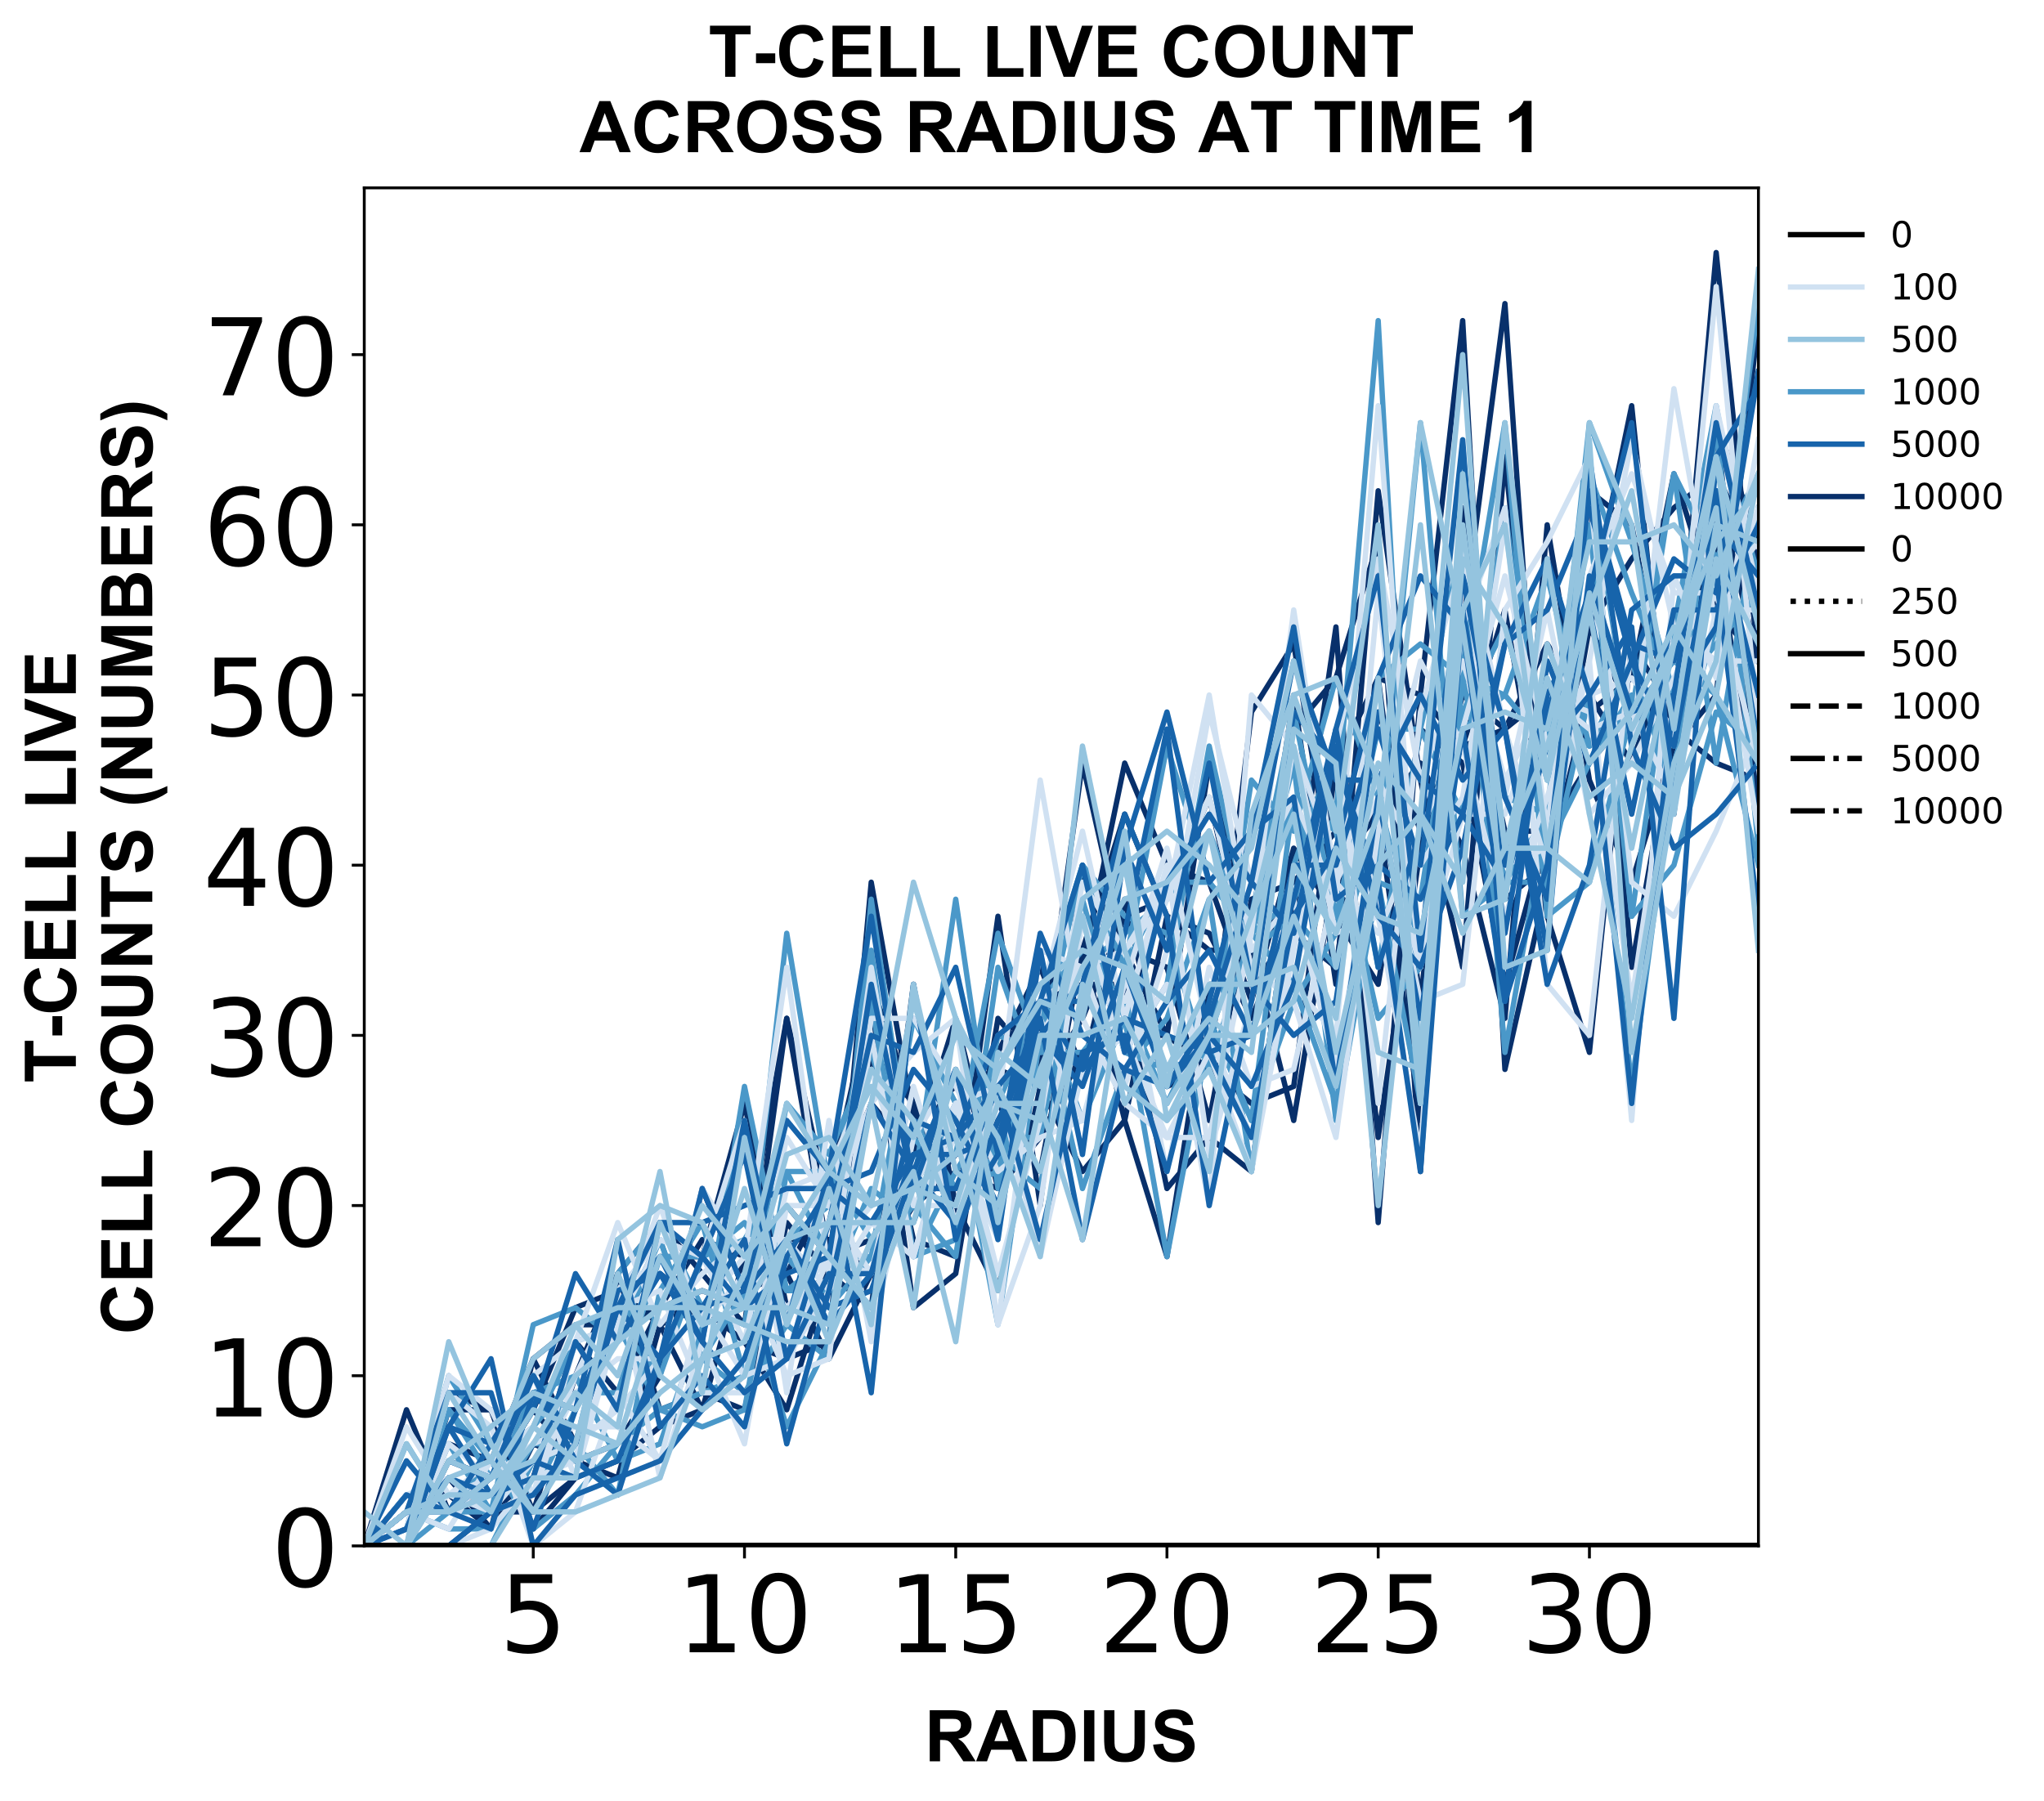 <?xml version="1.0" encoding="utf-8" standalone="no"?>
<!DOCTYPE svg PUBLIC "-//W3C//DTD SVG 1.1//EN"
  "http://www.w3.org/Graphics/SVG/1.1/DTD/svg11.dtd">
<!-- Created with matplotlib (https://matplotlib.org/) -->
<svg height="504.658pt" version="1.1" viewBox="0 0 572.668 504.658" width="572.668pt" xmlns="http://www.w3.org/2000/svg" xmlns:xlink="http://www.w3.org/1999/xlink">
 <defs>
  <style type="text/css">
*{stroke-linecap:butt;stroke-linejoin:round;}
  </style>
 </defs>
 <g id="figure_1">
  <g id="patch_1">
   <path d="M 0 504.658 
L 572.668 504.658 
L 572.668 -0 
L 0 -0 
z
" style="fill:#ffffff;"/>
  </g>
  <g id="axes_1">
   <g id="patch_2">
    <path d="M 102.056 433.161 
L 492.656 433.161 
L 492.656 52.641 
L 102.056 52.641 
z
" style="fill:#ffffff;"/>
   </g>
   <g id="matplotlib.axis_1">
    <g id="xtick_1">
     <g id="line2d_1">
      <defs>
       <path d="M 0 0 
L 0 3.5 
" id="m8b57beec57" style="stroke:#000000;stroke-width:0.8;"/>
      </defs>
      <g>
       <use style="stroke:#000000;stroke-width:0.8;" x="149.401" xlink:href="#m8b57beec57" y="433.161"/>
      </g>
     </g>
     <g id="text_1">
      <!-- 5 -->
      <defs>
       <path d="M 10.797 72.906 
L 49.516 72.906 
L 49.516 64.594 
L 19.828 64.594 
L 19.828 46.734 
Q 21.969 47.469 24.109 47.828 
Q 26.266 48.188 28.422 48.188 
Q 40.625 48.188 47.75 41.5 
Q 54.891 34.812 54.891 23.391 
Q 54.891 11.625 47.562 5.094 
Q 40.234 -1.422 26.906 -1.422 
Q 22.312 -1.422 17.547 -0.641 
Q 12.797 0.141 7.719 1.703 
L 7.719 11.625 
Q 12.109 9.234 16.797 8.062 
Q 21.484 6.891 26.703 6.891 
Q 35.156 6.891 40.078 11.328 
Q 45.016 15.766 45.016 23.391 
Q 45.016 31 40.078 35.438 
Q 35.156 39.891 26.703 39.891 
Q 22.75 39.891 18.812 39.016 
Q 14.891 38.141 10.797 36.281 
z
" id="DejaVuSans-53"/>
      </defs>
      <g transform="translate(139.857 462.957)scale(0.3 -0.3)">
       <use xlink:href="#DejaVuSans-53"/>
      </g>
     </g>
    </g>
    <g id="xtick_2">
     <g id="line2d_2">
      <g>
       <use style="stroke:#000000;stroke-width:0.8;" x="208.583" xlink:href="#m8b57beec57" y="433.161"/>
      </g>
     </g>
     <g id="text_2">
      <!-- 10 -->
      <defs>
       <path d="M 12.406 8.297 
L 28.516 8.297 
L 28.516 63.922 
L 10.984 60.406 
L 10.984 69.391 
L 28.422 72.906 
L 38.281 72.906 
L 38.281 8.297 
L 54.391 8.297 
L 54.391 0 
L 12.406 0 
z
" id="DejaVuSans-49"/>
       <path d="M 31.781 66.406 
Q 24.172 66.406 20.328 58.906 
Q 16.5 51.422 16.5 36.375 
Q 16.5 21.391 20.328 13.891 
Q 24.172 6.391 31.781 6.391 
Q 39.453 6.391 43.281 13.891 
Q 47.125 21.391 47.125 36.375 
Q 47.125 51.422 43.281 58.906 
Q 39.453 66.406 31.781 66.406 
z
M 31.781 74.219 
Q 44.047 74.219 50.516 64.516 
Q 56.984 54.828 56.984 36.375 
Q 56.984 17.969 50.516 8.266 
Q 44.047 -1.422 31.781 -1.422 
Q 19.531 -1.422 13.062 8.266 
Q 6.594 17.969 6.594 36.375 
Q 6.594 54.828 13.062 64.516 
Q 19.531 74.219 31.781 74.219 
z
" id="DejaVuSans-48"/>
      </defs>
      <g transform="translate(189.495 462.957)scale(0.3 -0.3)">
       <use xlink:href="#DejaVuSans-49"/>
       <use x="63.623" xlink:href="#DejaVuSans-48"/>
      </g>
     </g>
    </g>
    <g id="xtick_3">
     <g id="line2d_3">
      <g>
       <use style="stroke:#000000;stroke-width:0.8;" x="267.765" xlink:href="#m8b57beec57" y="433.161"/>
      </g>
     </g>
     <g id="text_3">
      <!-- 15 -->
      <g transform="translate(248.677 462.957)scale(0.3 -0.3)">
       <use xlink:href="#DejaVuSans-49"/>
       <use x="63.623" xlink:href="#DejaVuSans-53"/>
      </g>
     </g>
    </g>
    <g id="xtick_4">
     <g id="line2d_4">
      <g>
       <use style="stroke:#000000;stroke-width:0.8;" x="326.947" xlink:href="#m8b57beec57" y="433.161"/>
      </g>
     </g>
     <g id="text_4">
      <!-- 20 -->
      <defs>
       <path d="M 19.188 8.297 
L 53.609 8.297 
L 53.609 0 
L 7.328 0 
L 7.328 8.297 
Q 12.938 14.109 22.625 23.891 
Q 32.328 33.688 34.812 36.531 
Q 39.547 41.844 41.422 45.531 
Q 43.312 49.219 43.312 52.781 
Q 43.312 58.594 39.234 62.25 
Q 35.156 65.922 28.609 65.922 
Q 23.969 65.922 18.812 64.312 
Q 13.672 62.703 7.812 59.422 
L 7.812 69.391 
Q 13.766 71.781 18.938 73 
Q 24.125 74.219 28.422 74.219 
Q 39.75 74.219 46.484 68.547 
Q 53.219 62.891 53.219 53.422 
Q 53.219 48.922 51.531 44.891 
Q 49.859 40.875 45.406 35.406 
Q 44.188 33.984 37.641 27.219 
Q 31.109 20.453 19.188 8.297 
z
" id="DejaVuSans-50"/>
      </defs>
      <g transform="translate(307.859 462.957)scale(0.3 -0.3)">
       <use xlink:href="#DejaVuSans-50"/>
       <use x="63.623" xlink:href="#DejaVuSans-48"/>
      </g>
     </g>
    </g>
    <g id="xtick_5">
     <g id="line2d_5">
      <g>
       <use style="stroke:#000000;stroke-width:0.8;" x="386.128" xlink:href="#m8b57beec57" y="433.161"/>
      </g>
     </g>
     <g id="text_5">
      <!-- 25 -->
      <g transform="translate(367.041 462.957)scale(0.3 -0.3)">
       <use xlink:href="#DejaVuSans-50"/>
       <use x="63.623" xlink:href="#DejaVuSans-53"/>
      </g>
     </g>
    </g>
    <g id="xtick_6">
     <g id="line2d_6">
      <g>
       <use style="stroke:#000000;stroke-width:0.8;" x="445.31" xlink:href="#m8b57beec57" y="433.161"/>
      </g>
     </g>
     <g id="text_6">
      <!-- 30 -->
      <defs>
       <path d="M 40.578 39.312 
Q 47.656 37.797 51.625 33 
Q 55.609 28.219 55.609 21.188 
Q 55.609 10.406 48.188 4.484 
Q 40.766 -1.422 27.094 -1.422 
Q 22.516 -1.422 17.656 -0.516 
Q 12.797 0.391 7.625 2.203 
L 7.625 11.719 
Q 11.719 9.328 16.594 8.109 
Q 21.484 6.891 26.812 6.891 
Q 36.078 6.891 40.938 10.547 
Q 45.797 14.203 45.797 21.188 
Q 45.797 27.641 41.281 31.266 
Q 36.766 34.906 28.719 34.906 
L 20.219 34.906 
L 20.219 43.016 
L 29.109 43.016 
Q 36.375 43.016 40.234 45.922 
Q 44.094 48.828 44.094 54.297 
Q 44.094 59.906 40.109 62.906 
Q 36.141 65.922 28.719 65.922 
Q 24.656 65.922 20.016 65.031 
Q 15.375 64.156 9.812 62.312 
L 9.812 71.094 
Q 15.438 72.656 20.344 73.438 
Q 25.25 74.219 29.594 74.219 
Q 40.828 74.219 47.359 69.109 
Q 53.906 64.016 53.906 55.328 
Q 53.906 49.266 50.438 45.094 
Q 46.969 40.922 40.578 39.312 
z
" id="DejaVuSans-51"/>
      </defs>
      <g transform="translate(426.223 462.957)scale(0.3 -0.3)">
       <use xlink:href="#DejaVuSans-51"/>
       <use x="63.623" xlink:href="#DejaVuSans-48"/>
      </g>
     </g>
    </g>
    <g id="text_7">
     <!-- RADIUS -->
     <defs>
      <path d="M 7.328 0 
L 7.328 71.578 
L 37.75 71.578 
Q 49.219 71.578 54.422 69.641 
Q 59.625 67.719 62.75 62.781 
Q 65.875 57.859 65.875 51.516 
Q 65.875 43.453 61.125 38.203 
Q 56.391 32.953 46.969 31.594 
Q 51.656 28.859 54.703 25.578 
Q 57.766 22.312 62.938 13.969 
L 71.688 0 
L 54.391 0 
L 43.953 15.578 
Q 38.375 23.922 36.328 26.094 
Q 34.281 28.266 31.984 29.078 
Q 29.688 29.891 24.703 29.891 
L 21.781 29.891 
L 21.781 0 
z
M 21.781 41.312 
L 32.469 41.312 
Q 42.875 41.312 45.453 42.188 
Q 48.047 43.062 49.516 45.203 
Q 50.984 47.359 50.984 50.594 
Q 50.984 54.203 49.047 56.422 
Q 47.125 58.641 43.609 59.234 
Q 41.844 59.469 33.062 59.469 
L 21.781 59.469 
z
" id="Arial-BoldMT-82"/>
      <path d="M 71.828 0 
L 56.109 0 
L 49.859 16.266 
L 21.234 16.266 
L 15.328 0 
L 0 0 
L 27.875 71.578 
L 43.172 71.578 
z
M 45.219 28.328 
L 35.359 54.891 
L 25.688 28.328 
z
" id="Arial-BoldMT-65"/>
      <path d="M 7.234 71.578 
L 33.641 71.578 
Q 42.578 71.578 47.266 70.219 
Q 53.562 68.359 58.047 63.625 
Q 62.547 58.891 64.891 52.031 
Q 67.234 45.172 67.234 35.109 
Q 67.234 26.266 65.047 19.875 
Q 62.359 12.062 57.375 7.234 
Q 53.609 3.562 47.219 1.516 
Q 42.438 0 34.422 0 
L 7.234 0 
z
M 21.688 59.469 
L 21.688 12.062 
L 32.469 12.062 
Q 38.531 12.062 41.219 12.75 
Q 44.734 13.625 47.047 15.719 
Q 49.359 17.828 50.828 22.625 
Q 52.297 27.438 52.297 35.75 
Q 52.297 44.047 50.828 48.484 
Q 49.359 52.938 46.719 55.422 
Q 44.094 57.906 40.047 58.797 
Q 37.016 59.469 28.172 59.469 
z
" id="Arial-BoldMT-68"/>
      <path d="M 6.844 0 
L 6.844 71.578 
L 21.297 71.578 
L 21.297 0 
z
" id="Arial-BoldMT-73"/>
      <path d="M 7.172 71.578 
L 21.625 71.578 
L 21.625 32.812 
Q 21.625 23.578 22.172 20.844 
Q 23.094 16.453 26.578 13.797 
Q 30.078 11.141 36.141 11.141 
Q 42.281 11.141 45.406 13.641 
Q 48.531 16.156 49.172 19.812 
Q 49.812 23.484 49.812 31.984 
L 49.812 71.578 
L 64.266 71.578 
L 64.266 33.984 
Q 64.266 21.094 63.094 15.766 
Q 61.922 10.453 58.766 6.781 
Q 55.609 3.125 50.328 0.953 
Q 45.062 -1.219 36.578 -1.219 
Q 26.312 -1.219 21.016 1.141 
Q 15.719 3.516 12.641 7.297 
Q 9.578 11.078 8.594 15.234 
Q 7.172 21.391 7.172 33.406 
z
" id="Arial-BoldMT-85"/>
      <path d="M 3.609 23.297 
L 17.672 24.656 
Q 18.953 17.578 22.828 14.25 
Q 26.703 10.938 33.297 10.938 
Q 40.281 10.938 43.812 13.891 
Q 47.359 16.844 47.359 20.797 
Q 47.359 23.344 45.875 25.125 
Q 44.391 26.906 40.672 28.219 
Q 38.141 29.109 29.109 31.344 
Q 17.484 34.234 12.797 38.422 
Q 6.203 44.344 6.203 52.828 
Q 6.203 58.297 9.297 63.062 
Q 12.406 67.828 18.234 70.312 
Q 24.078 72.797 32.328 72.797 
Q 45.797 72.797 52.609 66.891 
Q 59.422 60.984 59.766 51.125 
L 45.312 50.484 
Q 44.391 56 41.328 58.422 
Q 38.281 60.844 32.172 60.844 
Q 25.875 60.844 22.312 58.25 
Q 20.016 56.594 20.016 53.812 
Q 20.016 51.266 22.172 49.469 
Q 24.906 47.172 35.453 44.672 
Q 46 42.188 51.047 39.516 
Q 56.109 36.859 58.953 32.25 
Q 61.812 27.641 61.812 20.844 
Q 61.812 14.703 58.391 9.328 
Q 54.984 3.953 48.734 1.344 
Q 42.484 -1.266 33.156 -1.266 
Q 19.578 -1.266 12.297 5 
Q 5.031 11.281 3.609 23.297 
z
" id="Arial-BoldMT-83"/>
     </defs>
     <g transform="translate(259.02 493.511)scale(0.2 -0.2)">
      <use xlink:href="#Arial-BoldMT-82"/>
      <use x="72.217" xlink:href="#Arial-BoldMT-65"/>
      <use x="144.434" xlink:href="#Arial-BoldMT-68"/>
      <use x="216.65" xlink:href="#Arial-BoldMT-73"/>
      <use x="244.434" xlink:href="#Arial-BoldMT-85"/>
      <use x="316.65" xlink:href="#Arial-BoldMT-83"/>
     </g>
    </g>
   </g>
   <g id="matplotlib.axis_2">
    <g id="ytick_1">
     <g id="line2d_7">
      <defs>
       <path d="M 0 0 
L -3.5 0 
" id="m5112b83395" style="stroke:#000000;stroke-width:0.8;"/>
      </defs>
      <g>
       <use style="stroke:#000000;stroke-width:0.8;" x="102.056" xlink:href="#m5112b83395" y="433.161"/>
      </g>
     </g>
     <g id="text_8">
      <!-- 0 -->
      <g transform="translate(75.968 444.559)scale(0.3 -0.3)">
       <use xlink:href="#DejaVuSans-48"/>
      </g>
     </g>
    </g>
    <g id="ytick_2">
     <g id="line2d_8">
      <g>
       <use style="stroke:#000000;stroke-width:0.8;" x="102.056" xlink:href="#m5112b83395" y="385.477"/>
      </g>
     </g>
     <g id="text_9">
      <!-- 10 -->
      <g transform="translate(56.881 396.875)scale(0.3 -0.3)">
       <use xlink:href="#DejaVuSans-49"/>
       <use x="63.623" xlink:href="#DejaVuSans-48"/>
      </g>
     </g>
    </g>
    <g id="ytick_3">
     <g id="line2d_9">
      <g>
       <use style="stroke:#000000;stroke-width:0.8;" x="102.056" xlink:href="#m5112b83395" y="337.793"/>
      </g>
     </g>
     <g id="text_10">
      <!-- 20 -->
      <g transform="translate(56.881 349.19)scale(0.3 -0.3)">
       <use xlink:href="#DejaVuSans-50"/>
       <use x="63.623" xlink:href="#DejaVuSans-48"/>
      </g>
     </g>
    </g>
    <g id="ytick_4">
     <g id="line2d_10">
      <g>
       <use style="stroke:#000000;stroke-width:0.8;" x="102.056" xlink:href="#m5112b83395" y="290.109"/>
      </g>
     </g>
     <g id="text_11">
      <!-- 30 -->
      <g transform="translate(56.881 301.506)scale(0.3 -0.3)">
       <use xlink:href="#DejaVuSans-51"/>
       <use x="63.623" xlink:href="#DejaVuSans-48"/>
      </g>
     </g>
    </g>
    <g id="ytick_5">
     <g id="line2d_11">
      <g>
       <use style="stroke:#000000;stroke-width:0.8;" x="102.056" xlink:href="#m5112b83395" y="242.424"/>
      </g>
     </g>
     <g id="text_12">
      <!-- 40 -->
      <defs>
       <path d="M 37.797 64.312 
L 12.891 25.391 
L 37.797 25.391 
z
M 35.203 72.906 
L 47.609 72.906 
L 47.609 25.391 
L 58.016 25.391 
L 58.016 17.188 
L 47.609 17.188 
L 47.609 0 
L 37.797 0 
L 37.797 17.188 
L 4.891 17.188 
L 4.891 26.703 
z
" id="DejaVuSans-52"/>
      </defs>
      <g transform="translate(56.881 253.822)scale(0.3 -0.3)">
       <use xlink:href="#DejaVuSans-52"/>
       <use x="63.623" xlink:href="#DejaVuSans-48"/>
      </g>
     </g>
    </g>
    <g id="ytick_6">
     <g id="line2d_12">
      <g>
       <use style="stroke:#000000;stroke-width:0.8;" x="102.056" xlink:href="#m5112b83395" y="194.74"/>
      </g>
     </g>
     <g id="text_13">
      <!-- 50 -->
      <g transform="translate(56.881 206.138)scale(0.3 -0.3)">
       <use xlink:href="#DejaVuSans-53"/>
       <use x="63.623" xlink:href="#DejaVuSans-48"/>
      </g>
     </g>
    </g>
    <g id="ytick_7">
     <g id="line2d_13">
      <g>
       <use style="stroke:#000000;stroke-width:0.8;" x="102.056" xlink:href="#m5112b83395" y="147.056"/>
      </g>
     </g>
     <g id="text_14">
      <!-- 60 -->
      <defs>
       <path d="M 33.016 40.375 
Q 26.375 40.375 22.484 35.828 
Q 18.609 31.297 18.609 23.391 
Q 18.609 15.531 22.484 10.953 
Q 26.375 6.391 33.016 6.391 
Q 39.656 6.391 43.531 10.953 
Q 47.406 15.531 47.406 23.391 
Q 47.406 31.297 43.531 35.828 
Q 39.656 40.375 33.016 40.375 
z
M 52.594 71.297 
L 52.594 62.312 
Q 48.875 64.062 45.094 64.984 
Q 41.312 65.922 37.594 65.922 
Q 27.828 65.922 22.672 59.328 
Q 17.531 52.734 16.797 39.406 
Q 19.672 43.656 24.016 45.922 
Q 28.375 48.188 33.594 48.188 
Q 44.578 48.188 50.953 41.516 
Q 57.328 34.859 57.328 23.391 
Q 57.328 12.156 50.688 5.359 
Q 44.047 -1.422 33.016 -1.422 
Q 20.359 -1.422 13.672 8.266 
Q 6.984 17.969 6.984 36.375 
Q 6.984 53.656 15.188 63.938 
Q 23.391 74.219 37.203 74.219 
Q 40.922 74.219 44.703 73.484 
Q 48.484 72.75 52.594 71.297 
z
" id="DejaVuSans-54"/>
      </defs>
      <g transform="translate(56.881 158.454)scale(0.3 -0.3)">
       <use xlink:href="#DejaVuSans-54"/>
       <use x="63.623" xlink:href="#DejaVuSans-48"/>
      </g>
     </g>
    </g>
    <g id="ytick_8">
     <g id="line2d_14">
      <g>
       <use style="stroke:#000000;stroke-width:0.8;" x="102.056" xlink:href="#m5112b83395" y="99.372"/>
      </g>
     </g>
     <g id="text_15">
      <!-- 70 -->
      <defs>
       <path d="M 8.203 72.906 
L 55.078 72.906 
L 55.078 68.703 
L 28.609 0 
L 18.312 0 
L 43.219 64.594 
L 8.203 64.594 
z
" id="DejaVuSans-55"/>
      </defs>
      <g transform="translate(56.881 110.769)scale(0.3 -0.3)">
       <use xlink:href="#DejaVuSans-55"/>
       <use x="63.623" xlink:href="#DejaVuSans-48"/>
      </g>
     </g>
    </g>
    <g id="text_16">
     <!-- T-CELL LIVE -->
     <defs>
      <path d="M 23.391 0 
L 23.391 59.469 
L 2.156 59.469 
L 2.156 71.578 
L 59.031 71.578 
L 59.031 59.469 
L 37.844 59.469 
L 37.844 0 
z
" id="Arial-BoldMT-84"/>
      <path d="M 5.609 19.094 
L 5.609 32.812 
L 32.562 32.812 
L 32.562 19.094 
z
" id="Arial-BoldMT-45"/>
      <path d="M 53.078 26.312 
L 67.094 21.875 
Q 63.875 10.156 56.375 4.469 
Q 48.875 -1.219 37.359 -1.219 
Q 23.094 -1.219 13.906 8.516 
Q 4.734 18.266 4.734 35.156 
Q 4.734 53.031 13.953 62.906 
Q 23.188 72.797 38.234 72.797 
Q 51.375 72.797 59.578 65.047 
Q 64.453 60.453 66.891 51.859 
L 52.594 48.438 
Q 51.312 54 47.281 57.219 
Q 43.266 60.453 37.5 60.453 
Q 29.547 60.453 24.578 54.734 
Q 19.625 49.031 19.625 36.234 
Q 19.625 22.656 24.5 16.891 
Q 29.391 11.141 37.203 11.141 
Q 42.969 11.141 47.109 14.797 
Q 51.266 18.453 53.078 26.312 
z
" id="Arial-BoldMT-67"/>
      <path d="M 7.281 0 
L 7.281 71.578 
L 60.359 71.578 
L 60.359 59.469 
L 21.734 59.469 
L 21.734 43.609 
L 57.672 43.609 
L 57.672 31.547 
L 21.734 31.547 
L 21.734 12.062 
L 61.719 12.062 
L 61.719 0 
z
" id="Arial-BoldMT-69"/>
      <path d="M 7.672 0 
L 7.672 71 
L 22.125 71 
L 22.125 12.062 
L 58.062 12.062 
L 58.062 0 
z
" id="Arial-BoldMT-76"/>
      <path id="Arial-BoldMT-32"/>
      <path d="M 25.531 0 
L -0.047 71.578 
L 15.625 71.578 
L 33.734 18.609 
L 51.266 71.578 
L 66.609 71.578 
L 40.969 0 
z
" id="Arial-BoldMT-86"/>
     </defs>
     <g transform="translate(21.253 303.442)rotate(-90)scale(0.2 -0.2)">
      <use xlink:href="#Arial-BoldMT-84"/>
      <use x="61.006" xlink:href="#Arial-BoldMT-45"/>
      <use x="94.307" xlink:href="#Arial-BoldMT-67"/>
      <use x="166.523" xlink:href="#Arial-BoldMT-69"/>
      <use x="233.223" xlink:href="#Arial-BoldMT-76"/>
      <use x="294.307" xlink:href="#Arial-BoldMT-76"/>
      <use x="355.375" xlink:href="#Arial-BoldMT-32"/>
      <use x="383.158" xlink:href="#Arial-BoldMT-76"/>
      <use x="444.242" xlink:href="#Arial-BoldMT-73"/>
      <use x="472.025" xlink:href="#Arial-BoldMT-86"/>
      <use x="538.725" xlink:href="#Arial-BoldMT-69"/>
     </g>
     <!-- CELL COUNTS (NUMBERS) -->
     <defs>
      <path d="M 4.344 35.359 
Q 4.344 46.297 7.625 53.719 
Q 10.062 59.188 14.281 63.531 
Q 18.5 67.875 23.531 69.969 
Q 30.219 72.797 38.969 72.797 
Q 54.781 72.797 64.281 62.984 
Q 73.781 53.172 73.781 35.688 
Q 73.781 18.359 64.359 8.562 
Q 54.938 -1.219 39.156 -1.219 
Q 23.188 -1.219 13.766 8.516 
Q 4.344 18.266 4.344 35.359 
z
M 19.234 35.844 
Q 19.234 23.688 24.844 17.406 
Q 30.469 11.141 39.109 11.141 
Q 47.75 11.141 53.297 17.359 
Q 58.844 23.578 58.844 36.031 
Q 58.844 48.344 53.438 54.391 
Q 48.047 60.453 39.109 60.453 
Q 30.172 60.453 24.703 54.312 
Q 19.234 48.188 19.234 35.844 
z
" id="Arial-BoldMT-79"/>
      <path d="M 7.422 0 
L 7.422 71.578 
L 21.484 71.578 
L 50.781 23.781 
L 50.781 71.578 
L 64.203 71.578 
L 64.203 0 
L 49.703 0 
L 20.844 46.688 
L 20.844 0 
z
" id="Arial-BoldMT-78"/>
      <path d="M 29.938 -21.047 
L 20.516 -21.047 
Q 13.031 -9.766 9.125 2.391 
Q 5.219 14.547 5.219 25.922 
Q 5.219 40.047 10.062 52.641 
Q 14.266 63.578 20.703 72.797 
L 30.078 72.797 
Q 23.391 58.016 20.875 47.625 
Q 18.359 37.25 18.359 25.641 
Q 18.359 17.625 19.844 9.219 
Q 21.344 0.828 23.922 -6.734 
Q 25.641 -11.719 29.938 -21.047 
z
" id="Arial-BoldMT-40"/>
      <path d="M 7.078 0 
L 7.078 71.578 
L 28.719 71.578 
L 41.703 22.75 
L 54.547 71.578 
L 76.219 71.578 
L 76.219 0 
L 62.797 0 
L 62.797 56.344 
L 48.578 0 
L 34.672 0 
L 20.516 56.344 
L 20.516 0 
z
" id="Arial-BoldMT-77"/>
      <path d="M 7.328 71.578 
L 35.938 71.578 
Q 44.438 71.578 48.609 70.875 
Q 52.781 70.172 56.078 67.922 
Q 59.375 65.672 61.562 61.938 
Q 63.766 58.203 63.766 53.562 
Q 63.766 48.531 61.047 44.328 
Q 58.344 40.141 53.719 38.031 
Q 60.25 36.141 63.766 31.547 
Q 67.281 26.953 67.281 20.75 
Q 67.281 15.875 65.016 11.25 
Q 62.75 6.641 58.812 3.875 
Q 54.891 1.125 49.125 0.484 
Q 45.516 0.094 31.688 0 
L 7.328 0 
z
M 21.781 59.672 
L 21.781 43.109 
L 31.25 43.109 
Q 39.703 43.109 41.75 43.359 
Q 45.453 43.797 47.578 45.922 
Q 49.703 48.047 49.703 51.516 
Q 49.703 54.828 47.875 56.906 
Q 46.047 58.984 42.438 59.422 
Q 40.281 59.672 30.078 59.672 
z
M 21.781 31.203 
L 21.781 12.062 
L 35.156 12.062 
Q 42.969 12.062 45.062 12.5 
Q 48.297 13.094 50.312 15.359 
Q 52.344 17.625 52.344 21.438 
Q 52.344 24.656 50.781 26.906 
Q 49.219 29.156 46.266 30.172 
Q 43.312 31.203 33.453 31.203 
z
" id="Arial-BoldMT-66"/>
      <path d="M 3.375 -21.047 
Q 7.422 -12.359 9.078 -7.719 
Q 10.75 -3.078 12.156 2.969 
Q 13.578 9.031 14.25 14.469 
Q 14.938 19.922 14.938 25.641 
Q 14.938 37.25 12.453 47.625 
Q 9.969 58.016 3.266 72.797 
L 12.594 72.797 
Q 19.969 62.312 24.047 50.531 
Q 28.125 38.766 28.125 26.656 
Q 28.125 16.453 24.906 4.781 
Q 21.234 -8.297 12.844 -21.047 
z
" id="Arial-BoldMT-41"/>
     </defs>
     <g transform="translate(42.671 374.003)rotate(-90)scale(0.2 -0.2)">
      <use xlink:href="#Arial-BoldMT-67"/>
      <use x="72.217" xlink:href="#Arial-BoldMT-69"/>
      <use x="138.916" xlink:href="#Arial-BoldMT-76"/>
      <use x="200" xlink:href="#Arial-BoldMT-76"/>
      <use x="261.068" xlink:href="#Arial-BoldMT-32"/>
      <use x="288.852" xlink:href="#Arial-BoldMT-67"/>
      <use x="361.068" xlink:href="#Arial-BoldMT-79"/>
      <use x="438.852" xlink:href="#Arial-BoldMT-85"/>
      <use x="511.068" xlink:href="#Arial-BoldMT-78"/>
      <use x="583.285" xlink:href="#Arial-BoldMT-84"/>
      <use x="644.369" xlink:href="#Arial-BoldMT-83"/>
      <use x="711.068" xlink:href="#Arial-BoldMT-32"/>
      <use x="738.852" xlink:href="#Arial-BoldMT-40"/>
      <use x="772.152" xlink:href="#Arial-BoldMT-78"/>
      <use x="844.369" xlink:href="#Arial-BoldMT-85"/>
      <use x="916.586" xlink:href="#Arial-BoldMT-77"/>
      <use x="999.887" xlink:href="#Arial-BoldMT-66"/>
      <use x="1072.104" xlink:href="#Arial-BoldMT-69"/>
      <use x="1138.803" xlink:href="#Arial-BoldMT-82"/>
      <use x="1211.02" xlink:href="#Arial-BoldMT-83"/>
      <use x="1277.719" xlink:href="#Arial-BoldMT-41"/>
     </g>
    </g>
   </g>
   <g id="line2d_15">
    <path clip-path="url(#p0e4de15b8d)" d="M 102.056 433.161 
L 113.892 418.856 
L 125.728 418.856 
L 137.565 428.393 
L 149.401 380.709 
L 161.237 371.172 
L 173.074 371.172 
L 184.91 366.403 
L 196.747 361.635 
L 208.583 366.403 
L 220.419 337.793 
L 232.256 352.098 
L 244.092 347.33 
L 255.928 337.793 
L 267.765 328.256 
L 279.601 333.024 
L 291.437 285.34 
L 303.274 271.035 
L 315.11 213.814 
L 326.947 242.424 
L 338.783 247.193 
L 350.619 280.572 
L 362.456 237.656 
L 374.292 256.73 
L 386.128 275.803 
L 397.965 204.277 
L 409.801 213.814 
L 421.637 275.803 
L 433.474 232.888 
L 445.31 213.814 
L 457.147 199.509 
L 468.983 194.74 
L 480.819 142.288 
L 492.656 175.667 
" style="fill:none;stroke:#08306b;stroke-linecap:square;stroke-width:1.5;"/>
   </g>
   <g id="line2d_16">
    <path clip-path="url(#p0e4de15b8d)" d="M 102.056 433.161 
L 113.892 423.624 
L 125.728 414.088 
L 137.565 428.393 
L 149.401 404.551 
L 161.237 409.319 
L 173.074 366.403 
L 184.91 356.867 
L 196.747 366.403 
L 208.583 375.94 
L 220.419 380.709 
L 232.256 375.94 
L 244.092 247.193 
L 255.928 313.951 
L 267.765 304.414 
L 279.601 299.645 
L 291.437 304.414 
L 303.274 328.256 
L 315.11 313.951 
L 326.947 256.73 
L 338.783 261.498 
L 350.619 285.34 
L 362.456 256.73 
L 374.292 175.667 
L 386.128 342.561 
L 397.965 194.74 
L 409.801 89.835 
L 421.637 299.645 
L 433.474 247.193 
L 445.31 137.519 
L 457.147 147.056 
L 468.983 209.045 
L 480.819 137.519 
L 492.656 185.203 
" style="fill:none;stroke:#08306b;stroke-linecap:square;stroke-width:1.5;"/>
   </g>
   <g id="line2d_17">
    <path clip-path="url(#p0e4de15b8d)" d="M 102.056 433.161 
L 113.892 433.161 
L 125.728 414.088 
L 137.565 423.624 
L 149.401 404.551 
L 161.237 409.319 
L 173.074 404.551 
L 184.91 385.477 
L 196.747 333.024 
L 208.583 361.635 
L 220.419 356.867 
L 232.256 333.024 
L 244.092 280.572 
L 255.928 366.403 
L 267.765 356.867 
L 279.601 285.34 
L 291.437 299.645 
L 303.274 213.814 
L 315.11 266.267 
L 326.947 271.035 
L 338.783 313.951 
L 350.619 251.961 
L 362.456 247.193 
L 374.292 232.888 
L 386.128 228.119 
L 397.965 313.951 
L 409.801 180.435 
L 421.637 232.888 
L 433.474 232.888 
L 445.31 170.898 
L 457.147 113.677 
L 468.983 228.119 
L 480.819 118.445 
L 492.656 228.119 
" style="fill:none;stroke:#08306b;stroke-linecap:square;stroke-width:1.5;"/>
   </g>
   <g id="line2d_18">
    <path clip-path="url(#p0e4de15b8d)" d="M 102.056 433.161 
L 113.892 433.161 
L 125.728 409.319 
L 137.565 414.088 
L 149.401 395.014 
L 161.237 366.403 
L 173.074 361.635 
L 184.91 371.172 
L 196.747 366.403 
L 208.583 375.94 
L 220.419 395.014 
L 232.256 356.867 
L 244.092 294.877 
L 255.928 309.182 
L 267.765 337.793 
L 279.601 323.488 
L 291.437 280.572 
L 303.274 275.803 
L 315.11 275.803 
L 326.947 333.024 
L 338.783 318.719 
L 350.619 328.256 
L 362.456 242.424 
L 374.292 209.045 
L 386.128 318.719 
L 397.965 237.656 
L 409.801 194.74 
L 421.637 204.277 
L 433.474 194.74 
L 445.31 175.667 
L 457.147 156.593 
L 468.983 142.288 
L 480.819 132.751 
L 492.656 156.593 
" style="fill:none;stroke:#08306b;stroke-linecap:square;stroke-width:1.5;"/>
   </g>
   <g id="line2d_19">
    <path clip-path="url(#p0e4de15b8d)" d="M 102.056 433.161 
L 113.892 433.161 
L 125.728 390.245 
L 137.565 395.014 
L 149.401 423.624 
L 161.237 385.477 
L 173.074 356.867 
L 184.91 395.014 
L 196.747 390.245 
L 208.583 395.014 
L 220.419 342.561 
L 232.256 356.867 
L 244.092 294.877 
L 255.928 347.33 
L 267.765 352.098 
L 279.601 294.877 
L 291.437 271.035 
L 303.274 299.645 
L 315.11 251.961 
L 326.947 304.414 
L 338.783 299.645 
L 350.619 309.182 
L 362.456 304.414 
L 374.292 213.814 
L 386.128 189.972 
L 397.965 194.74 
L 409.801 209.045 
L 421.637 204.277 
L 433.474 180.435 
L 445.31 199.509 
L 457.147 189.972 
L 468.983 132.751 
L 480.819 170.898 
L 492.656 185.203 
" style="fill:none;stroke:#08306b;stroke-linecap:square;stroke-width:1.5;"/>
   </g>
   <g id="line2d_20">
    <path clip-path="url(#p0e4de15b8d)" d="M 102.056 433.161 
L 113.892 433.161 
L 125.728 395.014 
L 137.565 395.014 
L 149.401 428.393 
L 161.237 414.088 
L 173.074 409.319 
L 184.91 399.782 
L 196.747 395.014 
L 208.583 385.477 
L 220.419 356.867 
L 232.256 380.709 
L 244.092 356.867 
L 255.928 313.951 
L 267.765 342.561 
L 279.601 256.73 
L 291.437 337.793 
L 303.274 242.424 
L 315.11 266.267 
L 326.947 290.109 
L 338.783 213.814 
L 350.619 261.498 
L 362.456 204.277 
L 374.292 189.972 
L 386.128 151.824 
L 397.965 328.256 
L 409.801 142.288 
L 421.637 251.961 
L 433.474 242.424 
L 445.31 194.74 
L 457.147 213.814 
L 468.983 180.435 
L 480.819 118.445 
L 492.656 151.824 
" style="fill:none;stroke:#08306b;stroke-linecap:square;stroke-width:1.5;"/>
   </g>
   <g id="line2d_21">
    <path clip-path="url(#p0e4de15b8d)" d="M 102.056 433.161 
L 113.892 433.161 
L 125.728 433.161 
L 137.565 423.624 
L 149.401 423.624 
L 161.237 414.088 
L 173.074 356.867 
L 184.91 342.561 
L 196.747 356.867 
L 208.583 371.172 
L 220.419 285.34 
L 232.256 337.793 
L 244.092 309.182 
L 255.928 323.488 
L 267.765 285.34 
L 279.601 333.024 
L 291.437 318.719 
L 303.274 294.877 
L 315.11 290.109 
L 326.947 290.109 
L 338.783 299.645 
L 350.619 199.509 
L 362.456 180.435 
L 374.292 251.961 
L 386.128 199.509 
L 397.965 232.888 
L 409.801 209.045 
L 421.637 170.898 
L 433.474 237.656 
L 445.31 137.519 
L 457.147 271.035 
L 468.983 204.277 
L 480.819 213.814 
L 492.656 218.582 
" style="fill:none;stroke:#08306b;stroke-linecap:square;stroke-width:1.5;"/>
   </g>
   <g id="line2d_22">
    <path clip-path="url(#p0e4de15b8d)" d="M 102.056 433.161 
L 113.892 428.393 
L 125.728 404.551 
L 137.565 409.319 
L 149.401 380.709 
L 161.237 404.551 
L 173.074 371.172 
L 184.91 352.098 
L 196.747 352.098 
L 208.583 309.182 
L 220.419 366.403 
L 232.256 356.867 
L 244.092 366.403 
L 255.928 275.803 
L 267.765 337.793 
L 279.601 361.635 
L 291.437 304.414 
L 303.274 285.34 
L 315.11 256.73 
L 326.947 251.961 
L 338.783 223.351 
L 350.619 275.803 
L 362.456 261.498 
L 374.292 271.035 
L 386.128 189.972 
L 397.965 280.572 
L 409.801 175.667 
L 421.637 85.067 
L 433.474 256.73 
L 445.31 294.877 
L 457.147 180.435 
L 468.983 199.509 
L 480.819 151.824 
L 492.656 232.888 
" style="fill:none;stroke:#08306b;stroke-linecap:square;stroke-width:1.5;"/>
   </g>
   <g id="line2d_23">
    <path clip-path="url(#p0e4de15b8d)" d="M 102.056 433.161 
L 113.892 395.014 
L 125.728 423.624 
L 137.565 414.088 
L 149.401 395.014 
L 161.237 409.319 
L 173.074 414.088 
L 184.91 371.172 
L 196.747 395.014 
L 208.583 352.098 
L 220.419 285.34 
L 232.256 352.098 
L 244.092 275.803 
L 255.928 309.182 
L 267.765 342.561 
L 279.601 313.951 
L 291.437 294.877 
L 303.274 266.267 
L 315.11 228.119 
L 326.947 256.73 
L 338.783 266.267 
L 350.619 266.267 
L 362.456 313.951 
L 374.292 242.424 
L 386.128 228.119 
L 397.965 213.814 
L 409.801 237.656 
L 421.637 285.34 
L 433.474 147.056 
L 445.31 218.582 
L 457.147 247.193 
L 468.983 209.045 
L 480.819 194.74 
L 492.656 89.835 
" style="fill:none;stroke:#08306b;stroke-linecap:square;stroke-width:1.5;"/>
   </g>
   <g id="line2d_24">
    <path clip-path="url(#p0e4de15b8d)" d="M 102.056 433.161 
L 113.892 423.624 
L 125.728 414.088 
L 137.565 423.624 
L 149.401 414.088 
L 161.237 375.94 
L 173.074 390.245 
L 184.91 366.403 
L 196.747 347.33 
L 208.583 352.098 
L 220.419 347.33 
L 232.256 347.33 
L 244.092 356.867 
L 255.928 337.793 
L 267.765 323.488 
L 279.601 309.182 
L 291.437 328.256 
L 303.274 266.267 
L 315.11 313.951 
L 326.947 352.098 
L 338.783 275.803 
L 350.619 275.803 
L 362.456 194.74 
L 374.292 275.803 
L 386.128 137.519 
L 397.965 218.582 
L 409.801 271.035 
L 421.637 127.982 
L 433.474 242.424 
L 445.31 175.667 
L 457.147 199.509 
L 468.983 204.277 
L 480.819 70.761 
L 492.656 185.203 
" style="fill:none;stroke:#08306b;stroke-linecap:square;stroke-width:1.5;"/>
   </g>
   <g id="line2d_25">
    <path clip-path="url(#p0e4de15b8d)" d="M 102.056 433.161 
L 113.892 418.856 
L 125.728 423.624 
L 137.565 409.319 
L 149.401 399.782 
L 161.237 375.94 
L 173.074 371.172 
L 184.91 385.477 
L 196.747 352.098 
L 208.583 347.33 
L 220.419 328.256 
L 232.256 352.098 
L 244.092 366.403 
L 255.928 318.719 
L 267.765 333.024 
L 279.601 323.488 
L 291.437 280.572 
L 303.274 266.267 
L 315.11 271.035 
L 326.947 209.045 
L 338.783 247.193 
L 350.619 261.498 
L 362.456 213.814 
L 374.292 313.951 
L 386.128 247.193 
L 397.965 251.961 
L 409.801 175.667 
L 421.637 242.424 
L 433.474 199.509 
L 445.31 209.045 
L 457.147 185.203 
L 468.983 223.351 
L 480.819 118.445 
L 492.656 237.656 
" style="fill:none;stroke:#4a98c9;stroke-linecap:square;stroke-width:1.5;"/>
   </g>
   <g id="line2d_26">
    <path clip-path="url(#p0e4de15b8d)" d="M 102.056 433.161 
L 113.892 423.624 
L 125.728 428.393 
L 137.565 428.393 
L 149.401 390.245 
L 161.237 395.014 
L 173.074 371.172 
L 184.91 347.33 
L 196.747 380.709 
L 208.583 390.245 
L 220.419 371.172 
L 232.256 380.709 
L 244.092 251.961 
L 255.928 333.024 
L 267.765 251.961 
L 279.601 333.024 
L 291.437 280.572 
L 303.274 333.024 
L 315.11 299.645 
L 326.947 285.34 
L 338.783 251.961 
L 350.619 328.256 
L 362.456 242.424 
L 374.292 209.045 
L 386.128 271.035 
L 397.965 204.277 
L 409.801 151.824 
L 421.637 294.877 
L 433.474 228.119 
L 445.31 118.445 
L 457.147 151.824 
L 468.983 194.74 
L 480.819 180.435 
L 492.656 166.13 
" style="fill:none;stroke:#4a98c9;stroke-linecap:square;stroke-width:1.5;"/>
   </g>
   <g id="line2d_27">
    <path clip-path="url(#p0e4de15b8d)" d="M 102.056 433.161 
L 113.892 433.161 
L 125.728 404.551 
L 137.565 423.624 
L 149.401 404.551 
L 161.237 404.551 
L 173.074 418.856 
L 184.91 361.635 
L 196.747 342.561 
L 208.583 385.477 
L 220.419 347.33 
L 232.256 337.793 
L 244.092 280.572 
L 255.928 352.098 
L 267.765 347.33 
L 279.601 290.109 
L 291.437 294.877 
L 303.274 242.424 
L 315.11 256.73 
L 326.947 261.498 
L 338.783 299.645 
L 350.619 261.498 
L 362.456 223.351 
L 374.292 232.888 
L 386.128 247.193 
L 397.965 309.182 
L 409.801 189.972 
L 421.637 247.193 
L 433.474 228.119 
L 445.31 132.751 
L 457.147 166.13 
L 468.983 194.74 
L 480.819 137.519 
L 492.656 204.277 
" style="fill:none;stroke:#4a98c9;stroke-linecap:square;stroke-width:1.5;"/>
   </g>
   <g id="line2d_28">
    <path clip-path="url(#p0e4de15b8d)" d="M 102.056 433.161 
L 113.892 433.161 
L 125.728 423.624 
L 137.565 423.624 
L 149.401 371.172 
L 161.237 366.403 
L 173.074 375.94 
L 184.91 347.33 
L 196.747 380.709 
L 208.583 361.635 
L 220.419 399.782 
L 232.256 375.94 
L 244.092 266.267 
L 255.928 352.098 
L 267.765 328.256 
L 279.601 309.182 
L 291.437 280.572 
L 303.274 313.951 
L 315.11 285.34 
L 326.947 309.182 
L 338.783 285.34 
L 350.619 313.951 
L 362.456 223.351 
L 374.292 232.888 
L 386.128 285.34 
L 397.965 271.035 
L 409.801 199.509 
L 421.637 175.667 
L 433.474 218.582 
L 445.31 132.751 
L 457.147 209.045 
L 468.983 132.751 
L 480.819 156.593 
L 492.656 132.751 
" style="fill:none;stroke:#4a98c9;stroke-linecap:square;stroke-width:1.5;"/>
   </g>
   <g id="line2d_29">
    <path clip-path="url(#p0e4de15b8d)" d="M 102.056 433.161 
L 113.892 428.393 
L 125.728 385.477 
L 137.565 404.551 
L 149.401 418.856 
L 161.237 395.014 
L 173.074 371.172 
L 184.91 395.014 
L 196.747 399.782 
L 208.583 395.014 
L 220.419 328.256 
L 232.256 328.256 
L 244.092 347.33 
L 255.928 328.256 
L 267.765 323.488 
L 279.601 261.498 
L 291.437 294.877 
L 303.274 294.877 
L 315.11 280.572 
L 326.947 309.182 
L 338.783 285.34 
L 350.619 313.951 
L 362.456 280.572 
L 374.292 261.498 
L 386.128 189.972 
L 397.965 180.435 
L 409.801 189.972 
L 421.637 194.74 
L 433.474 161.361 
L 445.31 209.045 
L 457.147 199.509 
L 468.983 132.751 
L 480.819 213.814 
L 492.656 142.288 
" style="fill:none;stroke:#4a98c9;stroke-linecap:square;stroke-width:1.5;"/>
   </g>
   <g id="line2d_30">
    <path clip-path="url(#p0e4de15b8d)" d="M 102.056 433.161 
L 113.892 428.393 
L 125.728 395.014 
L 137.565 409.319 
L 149.401 428.393 
L 161.237 418.856 
L 173.074 404.551 
L 184.91 395.014 
L 196.747 390.245 
L 208.583 385.477 
L 220.419 352.098 
L 232.256 366.403 
L 244.092 352.098 
L 255.928 337.793 
L 267.765 352.098 
L 279.601 271.035 
L 291.437 304.414 
L 303.274 251.961 
L 315.11 294.877 
L 326.947 275.803 
L 338.783 209.045 
L 350.619 261.498 
L 362.456 251.961 
L 374.292 228.119 
L 386.128 89.835 
L 397.965 304.414 
L 409.801 180.435 
L 421.637 223.351 
L 433.474 228.119 
L 445.31 147.056 
L 457.147 256.73 
L 468.983 175.667 
L 480.819 113.677 
L 492.656 175.667 
" style="fill:none;stroke:#4a98c9;stroke-linecap:square;stroke-width:1.5;"/>
   </g>
   <g id="line2d_31">
    <path clip-path="url(#p0e4de15b8d)" d="M 102.056 433.161 
L 113.892 433.161 
L 125.728 433.161 
L 137.565 433.161 
L 149.401 409.319 
L 161.237 404.551 
L 173.074 356.867 
L 184.91 342.561 
L 196.747 366.403 
L 208.583 371.172 
L 220.419 309.182 
L 232.256 323.488 
L 244.092 294.877 
L 255.928 333.024 
L 267.765 309.182 
L 279.601 318.719 
L 291.437 318.719 
L 303.274 256.73 
L 315.11 294.877 
L 326.947 299.645 
L 338.783 294.877 
L 350.619 218.582 
L 362.456 232.888 
L 374.292 189.972 
L 386.128 223.351 
L 397.965 271.035 
L 409.801 204.277 
L 421.637 194.74 
L 433.474 209.045 
L 445.31 132.751 
L 457.147 256.73 
L 468.983 242.424 
L 480.819 199.509 
L 492.656 209.045 
" style="fill:none;stroke:#4a98c9;stroke-linecap:square;stroke-width:1.5;"/>
   </g>
   <g id="line2d_32">
    <path clip-path="url(#p0e4de15b8d)" d="M 102.056 433.161 
L 113.892 428.393 
L 125.728 395.014 
L 137.565 414.088 
L 149.401 390.245 
L 161.237 385.477 
L 173.074 375.94 
L 184.91 356.867 
L 196.747 375.94 
L 208.583 304.414 
L 220.419 361.635 
L 232.256 352.098 
L 244.092 352.098 
L 255.928 285.34 
L 267.765 309.182 
L 279.601 371.172 
L 291.437 290.109 
L 303.274 271.035 
L 315.11 261.498 
L 326.947 251.961 
L 338.783 232.888 
L 350.619 266.267 
L 362.456 256.73 
L 374.292 271.035 
L 386.128 228.119 
L 397.965 266.267 
L 409.801 189.972 
L 421.637 118.445 
L 433.474 256.73 
L 445.31 247.193 
L 457.147 199.509 
L 468.983 185.203 
L 480.819 194.74 
L 492.656 242.424 
" style="fill:none;stroke:#4a98c9;stroke-linecap:square;stroke-width:1.5;"/>
   </g>
   <g id="line2d_33">
    <path clip-path="url(#p0e4de15b8d)" d="M 102.056 433.161 
L 113.892 404.551 
L 125.728 423.624 
L 137.565 418.856 
L 149.401 399.782 
L 161.237 385.477 
L 173.074 409.319 
L 184.91 404.551 
L 196.747 371.172 
L 208.583 366.403 
L 220.419 261.498 
L 232.256 333.024 
L 244.092 299.645 
L 255.928 313.951 
L 267.765 333.024 
L 279.601 328.256 
L 291.437 280.572 
L 303.274 242.424 
L 315.11 271.035 
L 326.947 247.193 
L 338.783 247.193 
L 350.619 261.498 
L 362.456 275.803 
L 374.292 309.182 
L 386.128 237.656 
L 397.965 118.445 
L 409.801 256.73 
L 421.637 247.193 
L 433.474 247.193 
L 445.31 194.74 
L 457.147 304.414 
L 468.983 213.814 
L 480.819 175.667 
L 492.656 85.067 
" style="fill:none;stroke:#4a98c9;stroke-linecap:square;stroke-width:1.5;"/>
   </g>
   <g id="line2d_34">
    <path clip-path="url(#p0e4de15b8d)" d="M 102.056 433.161 
L 113.892 428.393 
L 125.728 414.088 
L 137.565 418.856 
L 149.401 404.551 
L 161.237 390.245 
L 173.074 390.245 
L 184.91 352.098 
L 196.747 352.098 
L 208.583 342.561 
L 220.419 361.635 
L 232.256 361.635 
L 244.092 333.024 
L 255.928 342.561 
L 267.765 309.182 
L 279.601 323.488 
L 291.437 333.024 
L 303.274 256.73 
L 315.11 285.34 
L 326.947 352.098 
L 338.783 290.109 
L 350.619 256.73 
L 362.456 199.509 
L 374.292 256.73 
L 386.128 204.277 
L 397.965 204.277 
L 409.801 228.119 
L 421.637 142.288 
L 433.474 237.656 
L 445.31 213.814 
L 457.147 194.74 
L 468.983 209.045 
L 480.819 118.445 
L 492.656 161.361 
" style="fill:none;stroke:#4a98c9;stroke-linecap:square;stroke-width:1.5;"/>
   </g>
   <g id="line2d_35">
    <path clip-path="url(#p0e4de15b8d)" d="M 102.056 433.161 
L 113.892 423.624 
L 125.728 418.856 
L 137.565 423.624 
L 149.401 418.856 
L 161.237 375.94 
L 173.074 342.561 
L 184.91 371.172 
L 196.747 356.867 
L 208.583 347.33 
L 220.419 347.33 
L 232.256 361.635 
L 244.092 342.561 
L 255.928 352.098 
L 267.765 309.182 
L 279.601 356.867 
L 291.437 313.951 
L 303.274 247.193 
L 315.11 266.267 
L 326.947 251.961 
L 338.783 194.74 
L 350.619 266.267 
L 362.456 251.961 
L 374.292 299.645 
L 386.128 228.119 
L 397.965 271.035 
L 409.801 228.119 
L 421.637 228.119 
L 433.474 194.74 
L 445.31 204.277 
L 457.147 199.509 
L 468.983 223.351 
L 480.819 170.898 
L 492.656 170.898 
" style="fill:none;stroke:#d0e1f2;stroke-linecap:square;stroke-width:1.5;"/>
   </g>
   <g id="line2d_36">
    <path clip-path="url(#p0e4de15b8d)" d="M 102.056 433.161 
L 113.892 423.624 
L 125.728 428.393 
L 137.565 409.319 
L 149.401 399.782 
L 161.237 409.319 
L 173.074 366.403 
L 184.91 361.635 
L 196.747 390.245 
L 208.583 390.245 
L 220.419 380.709 
L 232.256 361.635 
L 244.092 285.34 
L 255.928 285.34 
L 267.765 304.414 
L 279.601 328.256 
L 291.437 318.719 
L 303.274 313.951 
L 315.11 275.803 
L 326.947 237.656 
L 338.783 290.109 
L 350.619 318.719 
L 362.456 261.498 
L 374.292 204.277 
L 386.128 309.182 
L 397.965 199.509 
L 409.801 156.593 
L 421.637 242.424 
L 433.474 237.656 
L 445.31 185.203 
L 457.147 123.214 
L 468.983 175.667 
L 480.819 185.203 
L 492.656 185.203 
" style="fill:none;stroke:#d0e1f2;stroke-linecap:square;stroke-width:1.5;"/>
   </g>
   <g id="line2d_37">
    <path clip-path="url(#p0e4de15b8d)" d="M 102.056 433.161 
L 113.892 433.161 
L 125.728 414.088 
L 137.565 423.624 
L 149.401 409.319 
L 161.237 404.551 
L 173.074 395.014 
L 184.91 380.709 
L 196.747 366.403 
L 208.583 385.477 
L 220.419 333.024 
L 232.256 328.256 
L 244.092 299.645 
L 255.928 337.793 
L 267.765 337.793 
L 279.601 299.645 
L 291.437 280.572 
L 303.274 232.888 
L 315.11 285.34 
L 326.947 242.424 
L 338.783 323.488 
L 350.619 280.572 
L 362.456 209.045 
L 374.292 261.498 
L 386.128 256.73 
L 397.965 323.488 
L 409.801 151.824 
L 421.637 204.277 
L 433.474 242.424 
L 445.31 161.361 
L 457.147 132.751 
L 468.983 166.13 
L 480.819 166.13 
L 492.656 213.814 
" style="fill:none;stroke:#d0e1f2;stroke-linecap:square;stroke-width:1.5;"/>
   </g>
   <g id="line2d_38">
    <path clip-path="url(#p0e4de15b8d)" d="M 102.056 433.161 
L 113.892 428.393 
L 125.728 418.856 
L 137.565 409.319 
L 149.401 385.477 
L 161.237 375.94 
L 173.074 371.172 
L 184.91 337.793 
L 196.747 371.172 
L 208.583 356.867 
L 220.419 385.477 
L 232.256 380.709 
L 244.092 290.109 
L 255.928 352.098 
L 267.765 309.182 
L 279.601 318.719 
L 291.437 285.34 
L 303.274 313.951 
L 315.11 271.035 
L 326.947 328.256 
L 338.783 271.035 
L 350.619 304.414 
L 362.456 299.645 
L 374.292 247.193 
L 386.128 223.351 
L 397.965 280.572 
L 409.801 275.803 
L 421.637 170.898 
L 433.474 151.824 
L 445.31 127.982 
L 457.147 209.045 
L 468.983 108.909 
L 480.819 175.667 
L 492.656 142.288 
" style="fill:none;stroke:#d0e1f2;stroke-linecap:square;stroke-width:1.5;"/>
   </g>
   <g id="line2d_39">
    <path clip-path="url(#p0e4de15b8d)" d="M 102.056 433.161 
L 113.892 428.393 
L 125.728 385.477 
L 137.565 395.014 
L 149.401 418.856 
L 161.237 385.477 
L 173.074 361.635 
L 184.91 414.088 
L 196.747 375.94 
L 208.583 404.551 
L 220.419 337.793 
L 232.256 337.793 
L 244.092 356.867 
L 255.928 304.414 
L 267.765 342.561 
L 279.601 309.182 
L 291.437 218.582 
L 303.274 285.34 
L 315.11 309.182 
L 326.947 318.719 
L 338.783 294.877 
L 350.619 328.256 
L 362.456 266.267 
L 374.292 209.045 
L 386.128 156.593 
L 397.965 218.582 
L 409.801 185.203 
L 421.637 223.351 
L 433.474 170.898 
L 445.31 228.119 
L 457.147 213.814 
L 468.983 189.972 
L 480.819 166.13 
L 492.656 151.824 
" style="fill:none;stroke:#d0e1f2;stroke-linecap:square;stroke-width:1.5;"/>
   </g>
   <g id="line2d_40">
    <path clip-path="url(#p0e4de15b8d)" d="M 102.056 433.161 
L 113.892 433.161 
L 125.728 390.245 
L 137.565 399.782 
L 149.401 433.161 
L 161.237 423.624 
L 173.074 390.245 
L 184.91 409.319 
L 196.747 395.014 
L 208.583 385.477 
L 220.419 380.709 
L 232.256 352.098 
L 244.092 356.867 
L 255.928 313.951 
L 267.765 342.561 
L 279.601 304.414 
L 291.437 290.109 
L 303.274 271.035 
L 315.11 304.414 
L 326.947 266.267 
L 338.783 199.509 
L 350.619 247.193 
L 362.456 223.351 
L 374.292 251.961 
L 386.128 113.677 
L 397.965 271.035 
L 409.801 175.667 
L 421.637 218.582 
L 433.474 194.74 
L 445.31 199.509 
L 457.147 280.572 
L 468.983 199.509 
L 480.819 113.677 
L 492.656 166.13 
" style="fill:none;stroke:#d0e1f2;stroke-linecap:square;stroke-width:1.5;"/>
   </g>
   <g id="line2d_41">
    <path clip-path="url(#p0e4de15b8d)" d="M 102.056 433.161 
L 113.892 433.161 
L 125.728 433.161 
L 137.565 428.393 
L 149.401 414.088 
L 161.237 409.319 
L 173.074 361.635 
L 184.91 347.33 
L 196.747 352.098 
L 208.583 375.94 
L 220.419 318.719 
L 232.256 337.793 
L 244.092 309.182 
L 255.928 294.877 
L 267.765 285.34 
L 279.601 371.172 
L 291.437 337.793 
L 303.274 256.73 
L 315.11 294.877 
L 326.947 275.803 
L 338.783 337.793 
L 350.619 194.74 
L 362.456 209.045 
L 374.292 242.424 
L 386.128 218.582 
L 397.965 242.424 
L 409.801 223.351 
L 421.637 147.056 
L 433.474 232.888 
L 445.31 137.519 
L 457.147 247.193 
L 468.983 256.73 
L 480.819 232.888 
L 492.656 204.277 
" style="fill:none;stroke:#d0e1f2;stroke-linecap:square;stroke-width:1.5;"/>
   </g>
   <g id="line2d_42">
    <path clip-path="url(#p0e4de15b8d)" d="M 102.056 433.161 
L 113.892 433.161 
L 125.728 404.551 
L 137.565 414.088 
L 149.401 385.477 
L 161.237 414.088 
L 173.074 371.172 
L 184.91 347.33 
L 196.747 352.098 
L 208.583 313.951 
L 220.419 390.245 
L 232.256 313.951 
L 244.092 375.94 
L 255.928 318.719 
L 267.765 299.645 
L 279.601 371.172 
L 291.437 280.572 
L 303.274 271.035 
L 315.11 266.267 
L 326.947 247.193 
L 338.783 223.351 
L 350.619 271.035 
L 362.456 275.803 
L 374.292 290.109 
L 386.128 166.13 
L 397.965 271.035 
L 409.801 175.667 
L 421.637 142.288 
L 433.474 275.803 
L 445.31 290.109 
L 457.147 180.435 
L 468.983 185.203 
L 480.819 161.361 
L 492.656 232.888 
" style="fill:none;stroke:#d0e1f2;stroke-linecap:square;stroke-width:1.5;"/>
   </g>
   <g id="line2d_43">
    <path clip-path="url(#p0e4de15b8d)" d="M 102.056 433.161 
L 113.892 399.782 
L 125.728 418.856 
L 137.565 414.088 
L 149.401 404.551 
L 161.237 399.782 
L 173.074 399.782 
L 184.91 409.319 
L 196.747 366.403 
L 208.583 352.098 
L 220.419 271.035 
L 232.256 356.867 
L 244.092 271.035 
L 255.928 337.793 
L 267.765 318.719 
L 279.601 347.33 
L 291.437 266.267 
L 303.274 271.035 
L 315.11 280.572 
L 326.947 251.961 
L 338.783 223.351 
L 350.619 271.035 
L 362.456 280.572 
L 374.292 318.719 
L 386.128 232.888 
L 397.965 185.203 
L 409.801 209.045 
L 421.637 256.73 
L 433.474 223.351 
L 445.31 185.203 
L 457.147 313.951 
L 468.983 161.361 
L 480.819 189.972 
L 492.656 123.214 
" style="fill:none;stroke:#d0e1f2;stroke-linecap:square;stroke-width:1.5;"/>
   </g>
   <g id="line2d_44">
    <path clip-path="url(#p0e4de15b8d)" d="M 102.056 433.161 
L 113.892 418.856 
L 125.728 414.088 
L 137.565 418.856 
L 149.401 414.088 
L 161.237 390.245 
L 173.074 380.709 
L 184.91 380.709 
L 196.747 333.024 
L 208.583 352.098 
L 220.419 366.403 
L 232.256 352.098 
L 244.092 337.793 
L 255.928 333.024 
L 267.765 309.182 
L 279.601 304.414 
L 291.437 352.098 
L 303.274 299.645 
L 315.11 290.109 
L 326.947 318.719 
L 338.783 318.719 
L 350.619 261.498 
L 362.456 170.898 
L 374.292 247.193 
L 386.128 261.498 
L 397.965 232.888 
L 409.801 204.277 
L 421.637 161.361 
L 433.474 209.045 
L 445.31 194.74 
L 457.147 189.972 
L 468.983 204.277 
L 480.819 80.298 
L 492.656 204.277 
" style="fill:none;stroke:#d0e1f2;stroke-linecap:square;stroke-width:1.5;"/>
   </g>
   <g id="line2d_45">
    <path clip-path="url(#p0e4de15b8d)" d="M 102.056 433.161 
L 113.892 418.856 
L 125.728 423.624 
L 137.565 404.551 
L 149.401 390.245 
L 161.237 395.014 
L 173.074 366.403 
L 184.91 380.709 
L 196.747 333.024 
L 208.583 361.635 
L 220.419 347.33 
L 232.256 366.403 
L 244.092 361.635 
L 255.928 328.256 
L 267.765 299.645 
L 279.601 347.33 
L 291.437 266.267 
L 303.274 323.488 
L 315.11 237.656 
L 326.947 199.509 
L 338.783 247.193 
L 350.619 232.888 
L 362.456 223.351 
L 374.292 304.414 
L 386.128 223.351 
L 397.965 285.34 
L 409.801 204.277 
L 421.637 280.572 
L 433.474 185.203 
L 445.31 213.814 
L 457.147 185.203 
L 468.983 209.045 
L 480.819 147.056 
L 492.656 161.361 
" style="fill:none;stroke:#1764ab;stroke-linecap:square;stroke-width:1.5;"/>
   </g>
   <g id="line2d_46">
    <path clip-path="url(#p0e4de15b8d)" d="M 102.056 433.161 
L 113.892 423.624 
L 125.728 423.624 
L 137.565 428.393 
L 149.401 390.245 
L 161.237 404.551 
L 173.074 366.403 
L 184.91 352.098 
L 196.747 375.94 
L 208.583 390.245 
L 220.419 380.709 
L 232.256 342.561 
L 244.092 290.109 
L 255.928 294.877 
L 267.765 271.035 
L 279.601 323.488 
L 291.437 285.34 
L 303.274 347.33 
L 315.11 299.645 
L 326.947 280.572 
L 338.783 266.267 
L 350.619 290.109 
L 362.456 251.961 
L 374.292 204.277 
L 386.128 271.035 
L 397.965 232.888 
L 409.801 123.214 
L 421.637 280.572 
L 433.474 242.424 
L 445.31 137.519 
L 457.147 180.435 
L 468.983 185.203 
L 480.819 137.519 
L 492.656 209.045 
" style="fill:none;stroke:#1764ab;stroke-linecap:square;stroke-width:1.5;"/>
   </g>
   <g id="line2d_47">
    <path clip-path="url(#p0e4de15b8d)" d="M 102.056 433.161 
L 113.892 433.161 
L 125.728 399.782 
L 137.565 418.856 
L 149.401 409.319 
L 161.237 414.088 
L 173.074 409.319 
L 184.91 380.709 
L 196.747 352.098 
L 208.583 366.403 
L 220.419 356.867 
L 232.256 352.098 
L 244.092 275.803 
L 255.928 333.024 
L 267.765 333.024 
L 279.601 304.414 
L 291.437 290.109 
L 303.274 275.803 
L 315.11 228.119 
L 326.947 256.73 
L 338.783 337.793 
L 350.619 280.572 
L 362.456 199.509 
L 374.292 213.814 
L 386.128 247.193 
L 397.965 328.256 
L 409.801 170.898 
L 421.637 242.424 
L 433.474 199.509 
L 445.31 166.13 
L 457.147 118.445 
L 468.983 223.351 
L 480.819 147.056 
L 492.656 194.74 
" style="fill:none;stroke:#1764ab;stroke-linecap:square;stroke-width:1.5;"/>
   </g>
   <g id="line2d_48">
    <path clip-path="url(#p0e4de15b8d)" d="M 102.056 433.161 
L 113.892 433.161 
L 125.728 409.319 
L 137.565 414.088 
L 149.401 395.014 
L 161.237 356.867 
L 173.074 375.94 
L 184.91 356.867 
L 196.747 366.403 
L 208.583 347.33 
L 220.419 404.551 
L 232.256 361.635 
L 244.092 309.182 
L 255.928 328.256 
L 267.765 342.561 
L 279.601 323.488 
L 291.437 261.498 
L 303.274 290.109 
L 315.11 299.645 
L 326.947 304.414 
L 338.783 290.109 
L 350.619 304.414 
L 362.456 275.803 
L 374.292 209.045 
L 386.128 256.73 
L 397.965 271.035 
L 409.801 237.656 
L 421.637 180.435 
L 433.474 170.898 
L 445.31 142.288 
L 457.147 185.203 
L 468.983 156.593 
L 480.819 166.13 
L 492.656 104.14 
" style="fill:none;stroke:#1764ab;stroke-linecap:square;stroke-width:1.5;"/>
   </g>
   <g id="line2d_49">
    <path clip-path="url(#p0e4de15b8d)" d="M 102.056 433.161 
L 113.892 423.624 
L 125.728 390.245 
L 137.565 390.245 
L 149.401 428.393 
L 161.237 395.014 
L 173.074 347.33 
L 184.91 399.782 
L 196.747 385.477 
L 208.583 399.782 
L 220.419 352.098 
L 232.256 333.024 
L 244.092 342.561 
L 255.928 323.488 
L 267.765 318.719 
L 279.601 290.109 
L 291.437 280.572 
L 303.274 299.645 
L 315.11 285.34 
L 326.947 290.109 
L 338.783 294.877 
L 350.619 318.719 
L 362.456 256.73 
L 374.292 237.656 
L 386.128 189.972 
L 397.965 161.361 
L 409.801 175.667 
L 421.637 261.498 
L 433.474 194.74 
L 445.31 170.898 
L 457.147 228.119 
L 468.983 170.898 
L 480.819 170.898 
L 492.656 147.056 
" style="fill:none;stroke:#1764ab;stroke-linecap:square;stroke-width:1.5;"/>
   </g>
   <g id="line2d_50">
    <path clip-path="url(#p0e4de15b8d)" d="M 102.056 433.161 
L 113.892 433.161 
L 125.728 399.782 
L 137.565 380.709 
L 149.401 433.161 
L 161.237 418.856 
L 173.074 414.088 
L 184.91 409.319 
L 196.747 395.014 
L 208.583 380.709 
L 220.419 347.33 
L 232.256 371.172 
L 244.092 356.867 
L 255.928 323.488 
L 267.765 323.488 
L 279.601 318.719 
L 291.437 280.572 
L 303.274 242.424 
L 315.11 294.877 
L 326.947 247.193 
L 338.783 228.119 
L 350.619 247.193 
L 362.456 261.498 
L 374.292 204.277 
L 386.128 161.361 
L 397.965 266.267 
L 409.801 161.361 
L 421.637 223.351 
L 433.474 251.961 
L 445.31 161.361 
L 457.147 199.509 
L 468.983 194.74 
L 480.819 118.445 
L 492.656 170.898 
" style="fill:none;stroke:#1764ab;stroke-linecap:square;stroke-width:1.5;"/>
   </g>
   <g id="line2d_51">
    <path clip-path="url(#p0e4de15b8d)" d="M 102.056 433.161 
L 113.892 433.161 
L 125.728 433.161 
L 137.565 423.624 
L 149.401 418.856 
L 161.237 404.551 
L 173.074 366.403 
L 184.91 342.561 
L 196.747 342.561 
L 208.583 337.793 
L 220.419 333.024 
L 232.256 333.024 
L 244.092 328.256 
L 255.928 299.645 
L 267.765 313.951 
L 279.601 337.793 
L 291.437 290.109 
L 303.274 304.414 
L 315.11 271.035 
L 326.947 304.414 
L 338.783 285.34 
L 350.619 247.193 
L 362.456 185.203 
L 374.292 218.582 
L 386.128 218.582 
L 397.965 194.74 
L 409.801 218.582 
L 421.637 204.277 
L 433.474 266.267 
L 445.31 127.982 
L 457.147 209.045 
L 468.983 237.656 
L 480.819 228.119 
L 492.656 213.814 
" style="fill:none;stroke:#1764ab;stroke-linecap:square;stroke-width:1.5;"/>
   </g>
   <g id="line2d_52">
    <path clip-path="url(#p0e4de15b8d)" d="M 102.056 433.161 
L 113.892 428.393 
L 125.728 399.782 
L 137.565 404.551 
L 149.401 385.477 
L 161.237 404.551 
L 173.074 361.635 
L 184.91 356.867 
L 196.747 375.94 
L 208.583 313.951 
L 220.419 371.172 
L 232.256 328.256 
L 244.092 390.245 
L 255.928 275.803 
L 267.765 347.33 
L 279.601 313.951 
L 291.437 290.109 
L 303.274 299.645 
L 315.11 261.498 
L 326.947 204.277 
L 338.783 294.877 
L 350.619 290.109 
L 362.456 242.424 
L 374.292 242.424 
L 386.128 204.277 
L 397.965 242.424 
L 409.801 161.361 
L 421.637 204.277 
L 433.474 275.803 
L 445.31 242.424 
L 457.147 170.898 
L 468.983 161.361 
L 480.819 161.361 
L 492.656 256.73 
" style="fill:none;stroke:#1764ab;stroke-linecap:square;stroke-width:1.5;"/>
   </g>
   <g id="line2d_53">
    <path clip-path="url(#p0e4de15b8d)" d="M 102.056 433.161 
L 113.892 409.319 
L 125.728 423.624 
L 137.565 414.088 
L 149.401 385.477 
L 161.237 409.319 
L 173.074 418.856 
L 184.91 380.709 
L 196.747 366.403 
L 208.583 361.635 
L 220.419 313.951 
L 232.256 328.256 
L 244.092 256.73 
L 255.928 333.024 
L 267.765 299.645 
L 279.601 342.561 
L 291.437 280.572 
L 303.274 280.572 
L 315.11 237.656 
L 326.947 266.267 
L 338.783 213.814 
L 350.619 275.803 
L 362.456 290.109 
L 374.292 280.572 
L 386.128 199.509 
L 397.965 218.582 
L 409.801 228.119 
L 421.637 247.193 
L 433.474 209.045 
L 445.31 194.74 
L 457.147 309.182 
L 468.983 194.74 
L 480.819 175.667 
L 492.656 104.14 
" style="fill:none;stroke:#1764ab;stroke-linecap:square;stroke-width:1.5;"/>
   </g>
   <g id="line2d_54">
    <path clip-path="url(#p0e4de15b8d)" d="M 102.056 433.161 
L 113.892 428.393 
L 125.728 414.088 
L 137.565 418.856 
L 149.401 414.088 
L 161.237 375.94 
L 173.074 395.014 
L 184.91 342.561 
L 196.747 352.098 
L 208.583 323.488 
L 220.419 380.709 
L 232.256 356.867 
L 244.092 356.867 
L 255.928 313.951 
L 267.765 318.719 
L 279.601 304.414 
L 291.437 347.33 
L 303.274 294.877 
L 315.11 290.109 
L 326.947 328.256 
L 338.783 280.572 
L 350.619 232.888 
L 362.456 175.667 
L 374.292 251.961 
L 386.128 242.424 
L 397.965 251.961 
L 409.801 228.119 
L 421.637 180.435 
L 433.474 156.593 
L 445.31 194.74 
L 457.147 175.667 
L 468.983 285.34 
L 480.819 127.982 
L 492.656 108.909 
" style="fill:none;stroke:#1764ab;stroke-linecap:square;stroke-width:1.5;"/>
   </g>
   <g id="line2d_55">
    <path clip-path="url(#p0e4de15b8d)" d="M 102.056 433.161 
L 113.892 423.624 
L 125.728 418.856 
L 137.565 418.856 
L 149.401 399.782 
L 161.237 371.172 
L 173.074 366.403 
L 184.91 366.403 
L 196.747 337.793 
L 208.583 352.098 
L 220.419 337.793 
L 232.256 352.098 
L 244.092 366.403 
L 255.928 333.024 
L 267.765 323.488 
L 279.601 304.414 
L 291.437 328.256 
L 303.274 280.572 
L 315.11 242.424 
L 326.947 232.888 
L 338.783 242.424 
L 350.619 256.73 
L 362.456 228.119 
L 374.292 294.877 
L 386.128 242.424 
L 397.965 228.119 
L 409.801 261.498 
L 421.637 237.656 
L 433.474 189.972 
L 445.31 223.351 
L 457.147 213.814 
L 468.983 223.351 
L 480.819 147.056 
L 492.656 151.824 
" style="fill:none;stroke:#94c4df;stroke-linecap:square;stroke-width:1.5;"/>
   </g>
   <g id="line2d_56">
    <path clip-path="url(#p0e4de15b8d)" d="M 102.056 433.161 
L 113.892 423.624 
L 125.728 423.624 
L 137.565 418.856 
L 149.401 404.551 
L 161.237 385.477 
L 173.074 375.94 
L 184.91 366.403 
L 196.747 366.403 
L 208.583 371.172 
L 220.419 375.94 
L 232.256 375.94 
L 244.092 309.182 
L 255.928 247.193 
L 267.765 285.34 
L 279.601 309.182 
L 291.437 309.182 
L 303.274 347.33 
L 315.11 271.035 
L 326.947 299.645 
L 338.783 285.34 
L 350.619 294.877 
L 362.456 204.277 
L 374.292 213.814 
L 386.128 337.793 
L 397.965 228.119 
L 409.801 99.372 
L 421.637 271.035 
L 433.474 266.267 
L 445.31 118.445 
L 457.147 147.056 
L 468.983 228.119 
L 480.819 156.593 
L 492.656 180.435 
" style="fill:none;stroke:#94c4df;stroke-linecap:square;stroke-width:1.5;"/>
   </g>
   <g id="line2d_57">
    <path clip-path="url(#p0e4de15b8d)" d="M 102.056 433.161 
L 113.892 433.161 
L 125.728 414.088 
L 137.565 423.624 
L 149.401 399.782 
L 161.237 409.319 
L 173.074 404.551 
L 184.91 366.403 
L 196.747 361.635 
L 208.583 366.403 
L 220.419 347.33 
L 232.256 342.561 
L 244.092 299.645 
L 255.928 313.951 
L 267.765 342.561 
L 279.601 309.182 
L 291.437 313.951 
L 303.274 209.045 
L 315.11 266.267 
L 326.947 299.645 
L 338.783 275.803 
L 350.619 275.803 
L 362.456 194.74 
L 374.292 228.119 
L 386.128 294.877 
L 397.965 299.645 
L 409.801 132.751 
L 421.637 237.656 
L 433.474 237.656 
L 445.31 170.898 
L 457.147 137.519 
L 468.983 204.277 
L 480.819 127.982 
L 492.656 213.814 
" style="fill:none;stroke:#94c4df;stroke-linecap:square;stroke-width:1.5;"/>
   </g>
   <g id="line2d_58">
    <path clip-path="url(#p0e4de15b8d)" d="M 102.056 433.161 
L 113.892 433.161 
L 125.728 414.088 
L 137.565 409.319 
L 149.401 380.709 
L 161.237 371.172 
L 173.074 385.477 
L 184.91 352.098 
L 196.747 371.172 
L 208.583 366.403 
L 220.419 366.403 
L 232.256 371.172 
L 244.092 309.182 
L 255.928 366.403 
L 267.765 285.34 
L 279.601 342.561 
L 291.437 290.109 
L 303.274 290.109 
L 315.11 285.34 
L 326.947 309.182 
L 338.783 290.109 
L 350.619 290.109 
L 362.456 280.572 
L 374.292 237.656 
L 386.128 256.73 
L 397.965 261.498 
L 409.801 204.277 
L 421.637 199.509 
L 433.474 204.277 
L 445.31 151.824 
L 457.147 151.824 
L 468.983 147.056 
L 480.819 161.361 
L 492.656 132.751 
" style="fill:none;stroke:#94c4df;stroke-linecap:square;stroke-width:1.5;"/>
   </g>
   <g id="line2d_59">
    <path clip-path="url(#p0e4de15b8d)" d="M 102.056 433.161 
L 113.892 433.161 
L 125.728 375.94 
L 137.565 404.551 
L 149.401 423.624 
L 161.237 404.551 
L 173.074 356.867 
L 184.91 385.477 
L 196.747 395.014 
L 208.583 385.477 
L 220.419 347.33 
L 232.256 328.256 
L 244.092 337.793 
L 255.928 333.024 
L 267.765 337.793 
L 279.601 299.645 
L 291.437 280.572 
L 303.274 285.34 
L 315.11 232.888 
L 326.947 313.951 
L 338.783 299.645 
L 350.619 328.256 
L 362.456 242.424 
L 374.292 261.498 
L 386.128 228.119 
L 397.965 118.445 
L 409.801 175.667 
L 421.637 251.961 
L 433.474 180.435 
L 445.31 213.814 
L 457.147 199.509 
L 468.983 175.667 
L 480.819 194.74 
L 492.656 132.751 
" style="fill:none;stroke:#94c4df;stroke-linecap:square;stroke-width:1.5;"/>
   </g>
   <g id="line2d_60">
    <path clip-path="url(#p0e4de15b8d)" d="M 102.056 433.161 
L 113.892 433.161 
L 125.728 390.245 
L 137.565 409.319 
L 149.401 423.624 
L 161.237 423.624 
L 173.074 418.856 
L 184.91 414.088 
L 196.747 380.709 
L 208.583 375.94 
L 220.419 347.33 
L 232.256 375.94 
L 244.092 347.33 
L 255.928 328.256 
L 267.765 375.94 
L 279.601 294.877 
L 291.437 304.414 
L 303.274 251.961 
L 315.11 242.424 
L 326.947 304.414 
L 338.783 251.961 
L 350.619 237.656 
L 362.456 185.203 
L 374.292 232.888 
L 386.128 147.056 
L 397.965 309.182 
L 409.801 147.056 
L 421.637 237.656 
L 433.474 209.045 
L 445.31 170.898 
L 457.147 237.656 
L 468.983 180.435 
L 480.819 151.824 
L 492.656 137.519 
" style="fill:none;stroke:#94c4df;stroke-linecap:square;stroke-width:1.5;"/>
   </g>
   <g id="line2d_61">
    <path clip-path="url(#p0e4de15b8d)" d="M 102.056 433.161 
L 113.892 433.161 
L 125.728 433.161 
L 137.565 433.161 
L 149.401 414.088 
L 161.237 414.088 
L 173.074 347.33 
L 184.91 337.793 
L 196.747 342.561 
L 208.583 366.403 
L 220.419 323.488 
L 232.256 318.719 
L 244.092 337.793 
L 255.928 280.572 
L 267.765 318.719 
L 279.601 361.635 
L 291.437 309.182 
L 303.274 256.73 
L 315.11 309.182 
L 326.947 290.109 
L 338.783 328.256 
L 350.619 228.119 
L 362.456 194.74 
L 374.292 189.972 
L 386.128 218.582 
L 397.965 294.877 
L 409.801 156.593 
L 421.637 175.667 
L 433.474 218.582 
L 445.31 123.214 
L 457.147 294.877 
L 468.983 223.351 
L 480.819 194.74 
L 492.656 213.814 
" style="fill:none;stroke:#94c4df;stroke-linecap:square;stroke-width:1.5;"/>
   </g>
   <g id="line2d_62">
    <path clip-path="url(#p0e4de15b8d)" d="M 102.056 423.624 
L 113.892 433.161 
L 125.728 409.319 
L 137.565 399.782 
L 149.401 390.245 
L 161.237 395.014 
L 173.074 375.94 
L 184.91 328.256 
L 196.747 390.245 
L 208.583 318.719 
L 220.419 371.172 
L 232.256 333.024 
L 244.092 371.172 
L 255.928 275.803 
L 267.765 328.256 
L 279.601 337.793 
L 291.437 299.645 
L 303.274 271.035 
L 315.11 251.961 
L 326.947 247.193 
L 338.783 232.888 
L 350.619 290.109 
L 362.456 256.73 
L 374.292 285.34 
L 386.128 189.972 
L 397.965 309.182 
L 409.801 170.898 
L 421.637 147.056 
L 433.474 237.656 
L 445.31 247.193 
L 457.147 209.045 
L 468.983 180.435 
L 480.819 142.288 
L 492.656 266.267 
" style="fill:none;stroke:#94c4df;stroke-linecap:square;stroke-width:1.5;"/>
   </g>
   <g id="line2d_63">
    <path clip-path="url(#p0e4de15b8d)" d="M 102.056 433.161 
L 113.892 404.551 
L 125.728 423.624 
L 137.565 414.088 
L 149.401 395.014 
L 161.237 399.782 
L 173.074 404.551 
L 184.91 390.245 
L 196.747 380.709 
L 208.583 356.867 
L 220.419 309.182 
L 232.256 328.256 
L 244.092 304.414 
L 255.928 318.719 
L 267.765 290.109 
L 279.601 299.645 
L 291.437 275.803 
L 303.274 266.267 
L 315.11 271.035 
L 326.947 280.572 
L 338.783 232.888 
L 350.619 275.803 
L 362.456 271.035 
L 374.292 304.414 
L 386.128 247.193 
L 397.965 147.056 
L 409.801 256.73 
L 421.637 251.961 
L 433.474 156.593 
L 445.31 228.119 
L 457.147 285.34 
L 468.983 213.814 
L 480.819 185.203 
L 492.656 75.53 
" style="fill:none;stroke:#94c4df;stroke-linecap:square;stroke-width:1.5;"/>
   </g>
   <g id="line2d_64">
    <path clip-path="url(#p0e4de15b8d)" d="M 102.056 433.161 
L 113.892 433.161 
L 125.728 409.319 
L 137.565 414.088 
L 149.401 409.319 
L 161.237 390.245 
L 173.074 399.782 
L 184.91 342.561 
L 196.747 371.172 
L 208.583 333.024 
L 220.419 371.172 
L 232.256 342.561 
L 244.092 342.561 
L 255.928 342.561 
L 267.765 299.645 
L 279.601 318.719 
L 291.437 352.098 
L 303.274 275.803 
L 315.11 304.414 
L 326.947 313.951 
L 338.783 290.109 
L 350.619 256.73 
L 362.456 209.045 
L 374.292 271.035 
L 386.128 213.814 
L 397.965 228.119 
L 409.801 247.193 
L 421.637 118.445 
L 433.474 218.582 
L 445.31 166.13 
L 457.147 204.277 
L 468.983 180.435 
L 480.819 127.982 
L 492.656 175.667 
" style="fill:none;stroke:#94c4df;stroke-linecap:square;stroke-width:1.5;"/>
   </g>
   <g id="line2d_65">
    <path clip-path="url(#p0e4de15b8d)" d="M 102.056 433.161 
L 113.892 433.161 
L 125.728 433.161 
L 137.565 433.161 
L 149.401 433.161 
L 161.237 433.161 
L 173.074 433.161 
L 184.91 433.161 
L 196.747 433.161 
L 208.583 433.161 
L 220.419 433.161 
L 232.256 433.161 
L 244.092 433.161 
L 255.928 433.161 
L 267.765 433.161 
L 279.601 433.161 
L 291.437 433.161 
L 303.274 433.161 
L 315.11 433.161 
L 326.947 433.161 
L 338.783 433.161 
L 350.619 433.161 
L 362.456 433.161 
L 374.292 433.161 
L 386.128 433.161 
L 397.965 433.161 
L 409.801 433.161 
L 421.637 433.161 
L 433.474 433.161 
L 445.31 433.161 
L 457.147 433.161 
L 468.983 433.161 
L 480.819 433.161 
L 492.656 433.161 
" style="fill:none;stroke:#000000;stroke-linecap:square;stroke-width:1.5;"/>
   </g>
   <g id="line2d_66">
    <path clip-path="url(#p0e4de15b8d)" d="M 102.056 433.161 
L 113.892 433.161 
L 125.728 433.161 
L 137.565 433.161 
L 149.401 433.161 
L 161.237 433.161 
L 173.074 433.161 
L 184.91 433.161 
L 196.747 433.161 
L 208.583 433.161 
L 220.419 433.161 
L 232.256 433.161 
L 244.092 433.161 
L 255.928 433.161 
L 267.765 433.161 
L 279.601 433.161 
L 291.437 433.161 
L 303.274 433.161 
L 315.11 433.161 
L 326.947 433.161 
L 338.783 433.161 
L 350.619 433.161 
L 362.456 433.161 
L 374.292 433.161 
L 386.128 433.161 
L 397.965 433.161 
L 409.801 433.161 
L 421.637 433.161 
L 433.474 433.161 
L 445.31 433.161 
L 457.147 433.161 
L 468.983 433.161 
L 480.819 433.161 
L 492.656 433.161 
" style="fill:none;stroke:#000000;stroke-linecap:square;stroke-width:1.5;"/>
   </g>
   <g id="line2d_67">
    <path clip-path="url(#p0e4de15b8d)" d="M 102.056 433.161 
L 113.892 433.161 
L 125.728 433.161 
L 137.565 433.161 
L 149.401 433.161 
L 161.237 433.161 
L 173.074 433.161 
L 184.91 433.161 
L 196.747 433.161 
L 208.583 433.161 
L 220.419 433.161 
L 232.256 433.161 
L 244.092 433.161 
L 255.928 433.161 
L 267.765 433.161 
L 279.601 433.161 
L 291.437 433.161 
L 303.274 433.161 
L 315.11 433.161 
L 326.947 433.161 
L 338.783 433.161 
L 350.619 433.161 
L 362.456 433.161 
L 374.292 433.161 
L 386.128 433.161 
L 397.965 433.161 
L 409.801 433.161 
L 421.637 433.161 
L 433.474 433.161 
L 445.31 433.161 
L 457.147 433.161 
L 468.983 433.161 
L 480.819 433.161 
L 492.656 433.161 
" style="fill:none;stroke:#000000;stroke-linecap:square;stroke-width:1.5;"/>
   </g>
   <g id="line2d_68">
    <path clip-path="url(#p0e4de15b8d)" d="M 102.056 433.161 
L 113.892 433.161 
L 125.728 433.161 
L 137.565 433.161 
L 149.401 433.161 
L 161.237 433.161 
L 173.074 433.161 
L 184.91 433.161 
L 196.747 433.161 
L 208.583 433.161 
L 220.419 433.161 
L 232.256 433.161 
L 244.092 433.161 
L 255.928 433.161 
L 267.765 433.161 
L 279.601 433.161 
L 291.437 433.161 
L 303.274 433.161 
L 315.11 433.161 
L 326.947 433.161 
L 338.783 433.161 
L 350.619 433.161 
L 362.456 433.161 
L 374.292 433.161 
L 386.128 433.161 
L 397.965 433.161 
L 409.801 433.161 
L 421.637 433.161 
L 433.474 433.161 
L 445.31 433.161 
L 457.147 433.161 
L 468.983 433.161 
L 480.819 433.161 
L 492.656 433.161 
" style="fill:none;stroke:#000000;stroke-linecap:square;stroke-width:1.5;"/>
   </g>
   <g id="line2d_69">
    <path clip-path="url(#p0e4de15b8d)" d="M 102.056 433.161 
L 113.892 433.161 
L 125.728 433.161 
L 137.565 433.161 
L 149.401 433.161 
L 161.237 433.161 
L 173.074 433.161 
L 184.91 433.161 
L 196.747 433.161 
L 208.583 433.161 
L 220.419 433.161 
L 232.256 433.161 
L 244.092 433.161 
L 255.928 433.161 
L 267.765 433.161 
L 279.601 433.161 
L 291.437 433.161 
L 303.274 433.161 
L 315.11 433.161 
L 326.947 433.161 
L 338.783 433.161 
L 350.619 433.161 
L 362.456 433.161 
L 374.292 433.161 
L 386.128 433.161 
L 397.965 433.161 
L 409.801 433.161 
L 421.637 433.161 
L 433.474 433.161 
L 445.31 433.161 
L 457.147 433.161 
L 468.983 433.161 
L 480.819 433.161 
L 492.656 433.161 
" style="fill:none;stroke:#000000;stroke-linecap:square;stroke-width:1.5;"/>
   </g>
   <g id="line2d_70">
    <path clip-path="url(#p0e4de15b8d)" d="M 102.056 433.161 
L 113.892 433.161 
L 125.728 433.161 
L 137.565 433.161 
L 149.401 433.161 
L 161.237 433.161 
L 173.074 433.161 
L 184.91 433.161 
L 196.747 433.161 
L 208.583 433.161 
L 220.419 433.161 
L 232.256 433.161 
L 244.092 433.161 
L 255.928 433.161 
L 267.765 433.161 
L 279.601 433.161 
L 291.437 433.161 
L 303.274 433.161 
L 315.11 433.161 
L 326.947 433.161 
L 338.783 433.161 
L 350.619 433.161 
L 362.456 433.161 
L 374.292 433.161 
L 386.128 433.161 
L 397.965 433.161 
L 409.801 433.161 
L 421.637 433.161 
L 433.474 433.161 
L 445.31 433.161 
L 457.147 433.161 
L 468.983 433.161 
L 480.819 433.161 
L 492.656 433.161 
" style="fill:none;stroke:#000000;stroke-linecap:square;stroke-width:1.5;"/>
   </g>
   <g id="line2d_71">
    <path clip-path="url(#p0e4de15b8d)" d="M 102.056 433.161 
L 113.892 433.161 
L 125.728 433.161 
L 137.565 433.161 
L 149.401 433.161 
L 161.237 433.161 
L 173.074 433.161 
L 184.91 433.161 
L 196.747 433.161 
L 208.583 433.161 
L 220.419 433.161 
L 232.256 433.161 
L 244.092 433.161 
L 255.928 433.161 
L 267.765 433.161 
L 279.601 433.161 
L 291.437 433.161 
L 303.274 433.161 
L 315.11 433.161 
L 326.947 433.161 
L 338.783 433.161 
L 350.619 433.161 
L 362.456 433.161 
L 374.292 433.161 
L 386.128 433.161 
L 397.965 433.161 
L 409.801 433.161 
L 421.637 433.161 
L 433.474 433.161 
L 445.31 433.161 
L 457.147 433.161 
L 468.983 433.161 
L 480.819 433.161 
L 492.656 433.161 
" style="fill:none;stroke:#000000;stroke-linecap:square;stroke-width:1.5;"/>
   </g>
   <g id="line2d_72">
    <path clip-path="url(#p0e4de15b8d)" d="M 102.056 433.161 
L 113.892 433.161 
L 125.728 433.161 
L 137.565 433.161 
L 149.401 433.161 
L 161.237 433.161 
L 173.074 433.161 
L 184.91 433.161 
L 196.747 433.161 
L 208.583 433.161 
L 220.419 433.161 
L 232.256 433.161 
L 244.092 433.161 
L 255.928 433.161 
L 267.765 433.161 
L 279.601 433.161 
L 291.437 433.161 
L 303.274 433.161 
L 315.11 433.161 
L 326.947 433.161 
L 338.783 433.161 
L 350.619 433.161 
L 362.456 433.161 
L 374.292 433.161 
L 386.128 433.161 
L 397.965 433.161 
L 409.801 433.161 
L 421.637 433.161 
L 433.474 433.161 
L 445.31 433.161 
L 457.147 433.161 
L 468.983 433.161 
L 480.819 433.161 
L 492.656 433.161 
" style="fill:none;stroke:#000000;stroke-linecap:square;stroke-width:1.5;"/>
   </g>
   <g id="line2d_73">
    <path clip-path="url(#p0e4de15b8d)" d="M 102.056 433.161 
L 113.892 433.161 
L 125.728 433.161 
L 137.565 433.161 
L 149.401 433.161 
L 161.237 433.161 
L 173.074 433.161 
L 184.91 433.161 
L 196.747 433.161 
L 208.583 433.161 
L 220.419 433.161 
L 232.256 433.161 
L 244.092 433.161 
L 255.928 433.161 
L 267.765 433.161 
L 279.601 433.161 
L 291.437 433.161 
L 303.274 433.161 
L 315.11 433.161 
L 326.947 433.161 
L 338.783 433.161 
L 350.619 433.161 
L 362.456 433.161 
L 374.292 433.161 
L 386.128 433.161 
L 397.965 433.161 
L 409.801 433.161 
L 421.637 433.161 
L 433.474 433.161 
L 445.31 433.161 
L 457.147 433.161 
L 468.983 433.161 
L 480.819 433.161 
L 492.656 433.161 
" style="fill:none;stroke:#000000;stroke-linecap:square;stroke-width:1.5;"/>
   </g>
   <g id="line2d_74">
    <path clip-path="url(#p0e4de15b8d)" d="M 102.056 433.161 
L 113.892 433.161 
L 125.728 433.161 
L 137.565 433.161 
L 149.401 433.161 
L 161.237 433.161 
L 173.074 433.161 
L 184.91 433.161 
L 196.747 433.161 
L 208.583 433.161 
L 220.419 433.161 
L 232.256 433.161 
L 244.092 433.161 
L 255.928 433.161 
L 267.765 433.161 
L 279.601 433.161 
L 291.437 433.161 
L 303.274 433.161 
L 315.11 433.161 
L 326.947 433.161 
L 338.783 433.161 
L 350.619 433.161 
L 362.456 433.161 
L 374.292 433.161 
L 386.128 433.161 
L 397.965 433.161 
L 409.801 433.161 
L 421.637 433.161 
L 433.474 433.161 
L 445.31 433.161 
L 457.147 433.161 
L 468.983 433.161 
L 480.819 433.161 
L 492.656 433.161 
" style="fill:none;stroke:#000000;stroke-linecap:square;stroke-width:1.5;"/>
   </g>
   <g id="line2d_75">
    <path clip-path="url(#p0e4de15b8d)" d="M 90.219 433.161 
" style="fill:none;stroke:#000000;stroke-linecap:square;stroke-width:1.5;"/>
   </g>
   <g id="line2d_76">
    <path clip-path="url(#p0e4de15b8d)" d="M 90.219 433.161 
" style="fill:none;stroke:#d0e1f2;stroke-linecap:square;stroke-width:1.5;"/>
   </g>
   <g id="line2d_77">
    <path clip-path="url(#p0e4de15b8d)" d="M 90.219 433.161 
" style="fill:none;stroke:#94c4df;stroke-linecap:square;stroke-width:1.5;"/>
   </g>
   <g id="line2d_78">
    <path clip-path="url(#p0e4de15b8d)" d="M 90.219 433.161 
" style="fill:none;stroke:#4a98c9;stroke-linecap:square;stroke-width:1.5;"/>
   </g>
   <g id="line2d_79">
    <path clip-path="url(#p0e4de15b8d)" d="M 90.219 433.161 
" style="fill:none;stroke:#1764ab;stroke-linecap:square;stroke-width:1.5;"/>
   </g>
   <g id="line2d_80">
    <path clip-path="url(#p0e4de15b8d)" d="M 90.219 433.161 
" style="fill:none;stroke:#08306b;stroke-linecap:square;stroke-width:1.5;"/>
   </g>
   <g id="line2d_81">
    <path clip-path="url(#p0e4de15b8d)" d="M 90.219 433.161 
" style="fill:none;stroke:#000000;stroke-linecap:square;stroke-width:1.5;"/>
   </g>
   <g id="line2d_82">
    <path clip-path="url(#p0e4de15b8d)" d="M 90.219 433.161 
" style="fill:none;stroke:#000000;stroke-dasharray:1.5,2.475;stroke-dashoffset:0;stroke-width:1.5;"/>
   </g>
   <g id="line2d_83">
    <path clip-path="url(#p0e4de15b8d)" d="M 90.219 433.161 
" style="fill:none;stroke:#000000;stroke-linecap:square;stroke-width:1.5;"/>
   </g>
   <g id="line2d_84">
    <path clip-path="url(#p0e4de15b8d)" d="M 90.219 433.161 
" style="fill:none;stroke:#000000;stroke-dasharray:5.55,2.4;stroke-dashoffset:0;stroke-width:1.5;"/>
   </g>
   <g id="line2d_85">
    <path clip-path="url(#p0e4de15b8d)" d="M 90.219 433.161 
" style="fill:none;stroke:#000000;stroke-dasharray:9.6,2.4,1.5,2.4;stroke-dashoffset:0;stroke-width:1.5;"/>
   </g>
   <g id="line2d_86">
    <path clip-path="url(#p0e4de15b8d)" d="M 90.219 433.161 
" style="fill:none;stroke:#000000;stroke-dasharray:9.6,2.4,1.5,2.4;stroke-dashoffset:0;stroke-width:1.5;"/>
   </g>
   <g id="patch_3">
    <path d="M 102.056 433.161 
L 102.056 52.641 
" style="fill:none;stroke:#000000;stroke-linecap:square;stroke-linejoin:miter;stroke-width:0.8;"/>
   </g>
   <g id="patch_4">
    <path d="M 492.656 433.161 
L 492.656 52.641 
" style="fill:none;stroke:#000000;stroke-linecap:square;stroke-linejoin:miter;stroke-width:0.8;"/>
   </g>
   <g id="patch_5">
    <path d="M 102.056 433.161 
L 492.656 433.161 
" style="fill:none;stroke:#000000;stroke-linecap:square;stroke-linejoin:miter;stroke-width:0.8;"/>
   </g>
   <g id="patch_6">
    <path d="M 102.056 52.641 
L 492.656 52.641 
" style="fill:none;stroke:#000000;stroke-linecap:square;stroke-linejoin:miter;stroke-width:0.8;"/>
   </g>
   <g id="text_17">
    <!-- T-CELL LIVE COUNT -->
    <g transform="translate(198.485 21.516)scale(0.2 -0.2)">
     <use xlink:href="#Arial-BoldMT-84"/>
     <use x="61.006" xlink:href="#Arial-BoldMT-45"/>
     <use x="94.307" xlink:href="#Arial-BoldMT-67"/>
     <use x="166.523" xlink:href="#Arial-BoldMT-69"/>
     <use x="233.223" xlink:href="#Arial-BoldMT-76"/>
     <use x="294.307" xlink:href="#Arial-BoldMT-76"/>
     <use x="355.375" xlink:href="#Arial-BoldMT-32"/>
     <use x="383.158" xlink:href="#Arial-BoldMT-76"/>
     <use x="444.242" xlink:href="#Arial-BoldMT-73"/>
     <use x="472.025" xlink:href="#Arial-BoldMT-86"/>
     <use x="538.725" xlink:href="#Arial-BoldMT-69"/>
     <use x="605.424" xlink:href="#Arial-BoldMT-32"/>
     <use x="633.207" xlink:href="#Arial-BoldMT-67"/>
     <use x="705.424" xlink:href="#Arial-BoldMT-79"/>
     <use x="783.207" xlink:href="#Arial-BoldMT-85"/>
     <use x="855.424" xlink:href="#Arial-BoldMT-78"/>
     <use x="927.641" xlink:href="#Arial-BoldMT-84"/>
    </g>
    <!-- ACROSS RADIUS AT TIME 1 -->
    <defs>
     <path d="M 39.359 0 
L 25.641 0 
L 25.641 51.703 
Q 18.109 44.672 7.906 41.312 
L 7.906 53.766 
Q 13.281 55.516 19.578 60.422 
Q 25.875 65.328 28.219 71.875 
L 39.359 71.875 
z
" id="Arial-BoldMT-49"/>
    </defs>
    <g transform="translate(162.362 42.641)scale(0.2 -0.2)">
     <use xlink:href="#Arial-BoldMT-65"/>
     <use x="72.217" xlink:href="#Arial-BoldMT-67"/>
     <use x="144.434" xlink:href="#Arial-BoldMT-82"/>
     <use x="216.65" xlink:href="#Arial-BoldMT-79"/>
     <use x="294.434" xlink:href="#Arial-BoldMT-83"/>
     <use x="361.133" xlink:href="#Arial-BoldMT-83"/>
     <use x="427.832" xlink:href="#Arial-BoldMT-32"/>
     <use x="455.615" xlink:href="#Arial-BoldMT-82"/>
     <use x="527.832" xlink:href="#Arial-BoldMT-65"/>
     <use x="600.049" xlink:href="#Arial-BoldMT-68"/>
     <use x="672.266" xlink:href="#Arial-BoldMT-73"/>
     <use x="700.049" xlink:href="#Arial-BoldMT-85"/>
     <use x="772.266" xlink:href="#Arial-BoldMT-83"/>
     <use x="838.965" xlink:href="#Arial-BoldMT-32"/>
     <use x="866.701" xlink:href="#Arial-BoldMT-65"/>
     <use x="938.809" xlink:href="#Arial-BoldMT-84"/>
     <use x="999.893" xlink:href="#Arial-BoldMT-32"/>
     <use x="1027.676" xlink:href="#Arial-BoldMT-84"/>
     <use x="1088.76" xlink:href="#Arial-BoldMT-73"/>
     <use x="1116.543" xlink:href="#Arial-BoldMT-77"/>
     <use x="1199.844" xlink:href="#Arial-BoldMT-69"/>
     <use x="1266.543" xlink:href="#Arial-BoldMT-32"/>
     <use x="1294.326" xlink:href="#Arial-BoldMT-49"/>
    </g>
   </g>
   <g id="legend_1">
    <g id="line2d_87">
     <path d="M 501.656 65.74 
L 521.656 65.74 
" style="fill:none;stroke:#000000;stroke-linecap:square;stroke-width:1.5;"/>
    </g>
    <g id="line2d_88"/>
    <g id="text_18">
     <!-- 0 -->
     <g transform="translate(529.656 69.24)scale(0.1 -0.1)">
      <use xlink:href="#DejaVuSans-48"/>
     </g>
    </g>
    <g id="line2d_89">
     <path d="M 501.656 80.418 
L 521.656 80.418 
" style="fill:none;stroke:#d0e1f2;stroke-linecap:square;stroke-width:1.5;"/>
    </g>
    <g id="line2d_90"/>
    <g id="text_19">
     <!-- 100 -->
     <g transform="translate(529.656 83.918)scale(0.1 -0.1)">
      <use xlink:href="#DejaVuSans-49"/>
      <use x="63.623" xlink:href="#DejaVuSans-48"/>
      <use x="127.246" xlink:href="#DejaVuSans-48"/>
     </g>
    </g>
    <g id="line2d_91">
     <path d="M 501.656 95.096 
L 521.656 95.096 
" style="fill:none;stroke:#94c4df;stroke-linecap:square;stroke-width:1.5;"/>
    </g>
    <g id="line2d_92"/>
    <g id="text_20">
     <!-- 500 -->
     <g transform="translate(529.656 98.596)scale(0.1 -0.1)">
      <use xlink:href="#DejaVuSans-53"/>
      <use x="63.623" xlink:href="#DejaVuSans-48"/>
      <use x="127.246" xlink:href="#DejaVuSans-48"/>
     </g>
    </g>
    <g id="line2d_93">
     <path d="M 501.656 109.774 
L 521.656 109.774 
" style="fill:none;stroke:#4a98c9;stroke-linecap:square;stroke-width:1.5;"/>
    </g>
    <g id="line2d_94"/>
    <g id="text_21">
     <!-- 1000 -->
     <g transform="translate(529.656 113.274)scale(0.1 -0.1)">
      <use xlink:href="#DejaVuSans-49"/>
      <use x="63.623" xlink:href="#DejaVuSans-48"/>
      <use x="127.246" xlink:href="#DejaVuSans-48"/>
      <use x="190.869" xlink:href="#DejaVuSans-48"/>
     </g>
    </g>
    <g id="line2d_95">
     <path d="M 501.656 124.452 
L 521.656 124.452 
" style="fill:none;stroke:#1764ab;stroke-linecap:square;stroke-width:1.5;"/>
    </g>
    <g id="line2d_96"/>
    <g id="text_22">
     <!-- 5000 -->
     <g transform="translate(529.656 127.952)scale(0.1 -0.1)">
      <use xlink:href="#DejaVuSans-53"/>
      <use x="63.623" xlink:href="#DejaVuSans-48"/>
      <use x="127.246" xlink:href="#DejaVuSans-48"/>
      <use x="190.869" xlink:href="#DejaVuSans-48"/>
     </g>
    </g>
    <g id="line2d_97">
     <path d="M 501.656 139.13 
L 521.656 139.13 
" style="fill:none;stroke:#08306b;stroke-linecap:square;stroke-width:1.5;"/>
    </g>
    <g id="line2d_98"/>
    <g id="text_23">
     <!-- 10000 -->
     <g transform="translate(529.656 142.63)scale(0.1 -0.1)">
      <use xlink:href="#DejaVuSans-49"/>
      <use x="63.623" xlink:href="#DejaVuSans-48"/>
      <use x="127.246" xlink:href="#DejaVuSans-48"/>
      <use x="190.869" xlink:href="#DejaVuSans-48"/>
      <use x="254.492" xlink:href="#DejaVuSans-48"/>
     </g>
    </g>
    <g id="line2d_99">
     <path d="M 501.656 153.808 
L 521.656 153.808 
" style="fill:none;stroke:#000000;stroke-linecap:square;stroke-width:1.5;"/>
    </g>
    <g id="line2d_100"/>
    <g id="text_24">
     <!-- 0 -->
     <g transform="translate(529.656 157.308)scale(0.1 -0.1)">
      <use xlink:href="#DejaVuSans-48"/>
     </g>
    </g>
    <g id="line2d_101">
     <path d="M 501.656 168.487 
L 521.656 168.487 
" style="fill:none;stroke:#000000;stroke-dasharray:1.5,2.475;stroke-dashoffset:0;stroke-width:1.5;"/>
    </g>
    <g id="line2d_102"/>
    <g id="text_25">
     <!-- 250 -->
     <g transform="translate(529.656 171.987)scale(0.1 -0.1)">
      <use xlink:href="#DejaVuSans-50"/>
      <use x="63.623" xlink:href="#DejaVuSans-53"/>
      <use x="127.246" xlink:href="#DejaVuSans-48"/>
     </g>
    </g>
    <g id="line2d_103">
     <path d="M 501.656 183.165 
L 521.656 183.165 
" style="fill:none;stroke:#000000;stroke-linecap:square;stroke-width:1.5;"/>
    </g>
    <g id="line2d_104"/>
    <g id="text_26">
     <!-- 500 -->
     <g transform="translate(529.656 186.665)scale(0.1 -0.1)">
      <use xlink:href="#DejaVuSans-53"/>
      <use x="63.623" xlink:href="#DejaVuSans-48"/>
      <use x="127.246" xlink:href="#DejaVuSans-48"/>
     </g>
    </g>
    <g id="line2d_105">
     <path d="M 501.656 197.843 
L 521.656 197.843 
" style="fill:none;stroke:#000000;stroke-dasharray:5.55,2.4;stroke-dashoffset:0;stroke-width:1.5;"/>
    </g>
    <g id="line2d_106"/>
    <g id="text_27">
     <!-- 1000 -->
     <g transform="translate(529.656 201.343)scale(0.1 -0.1)">
      <use xlink:href="#DejaVuSans-49"/>
      <use x="63.623" xlink:href="#DejaVuSans-48"/>
      <use x="127.246" xlink:href="#DejaVuSans-48"/>
      <use x="190.869" xlink:href="#DejaVuSans-48"/>
     </g>
    </g>
    <g id="line2d_107">
     <path d="M 501.656 212.521 
L 521.656 212.521 
" style="fill:none;stroke:#000000;stroke-dasharray:9.6,2.4,1.5,2.4;stroke-dashoffset:0;stroke-width:1.5;"/>
    </g>
    <g id="line2d_108"/>
    <g id="text_28">
     <!-- 5000 -->
     <g transform="translate(529.656 216.021)scale(0.1 -0.1)">
      <use xlink:href="#DejaVuSans-53"/>
      <use x="63.623" xlink:href="#DejaVuSans-48"/>
      <use x="127.246" xlink:href="#DejaVuSans-48"/>
      <use x="190.869" xlink:href="#DejaVuSans-48"/>
     </g>
    </g>
    <g id="line2d_109">
     <path d="M 501.656 227.199 
L 521.656 227.199 
" style="fill:none;stroke:#000000;stroke-dasharray:9.6,2.4,1.5,2.4;stroke-dashoffset:0;stroke-width:1.5;"/>
    </g>
    <g id="line2d_110"/>
    <g id="text_29">
     <!-- 10000 -->
     <g transform="translate(529.656 230.699)scale(0.1 -0.1)">
      <use xlink:href="#DejaVuSans-49"/>
      <use x="63.623" xlink:href="#DejaVuSans-48"/>
      <use x="127.246" xlink:href="#DejaVuSans-48"/>
      <use x="190.869" xlink:href="#DejaVuSans-48"/>
      <use x="254.492" xlink:href="#DejaVuSans-48"/>
     </g>
    </g>
   </g>
  </g>
 </g>
 <defs>
  <clipPath id="p0e4de15b8d">
   <rect height="380.52" width="390.6" x="102.056" y="52.641"/>
  </clipPath>
 </defs>
</svg>
